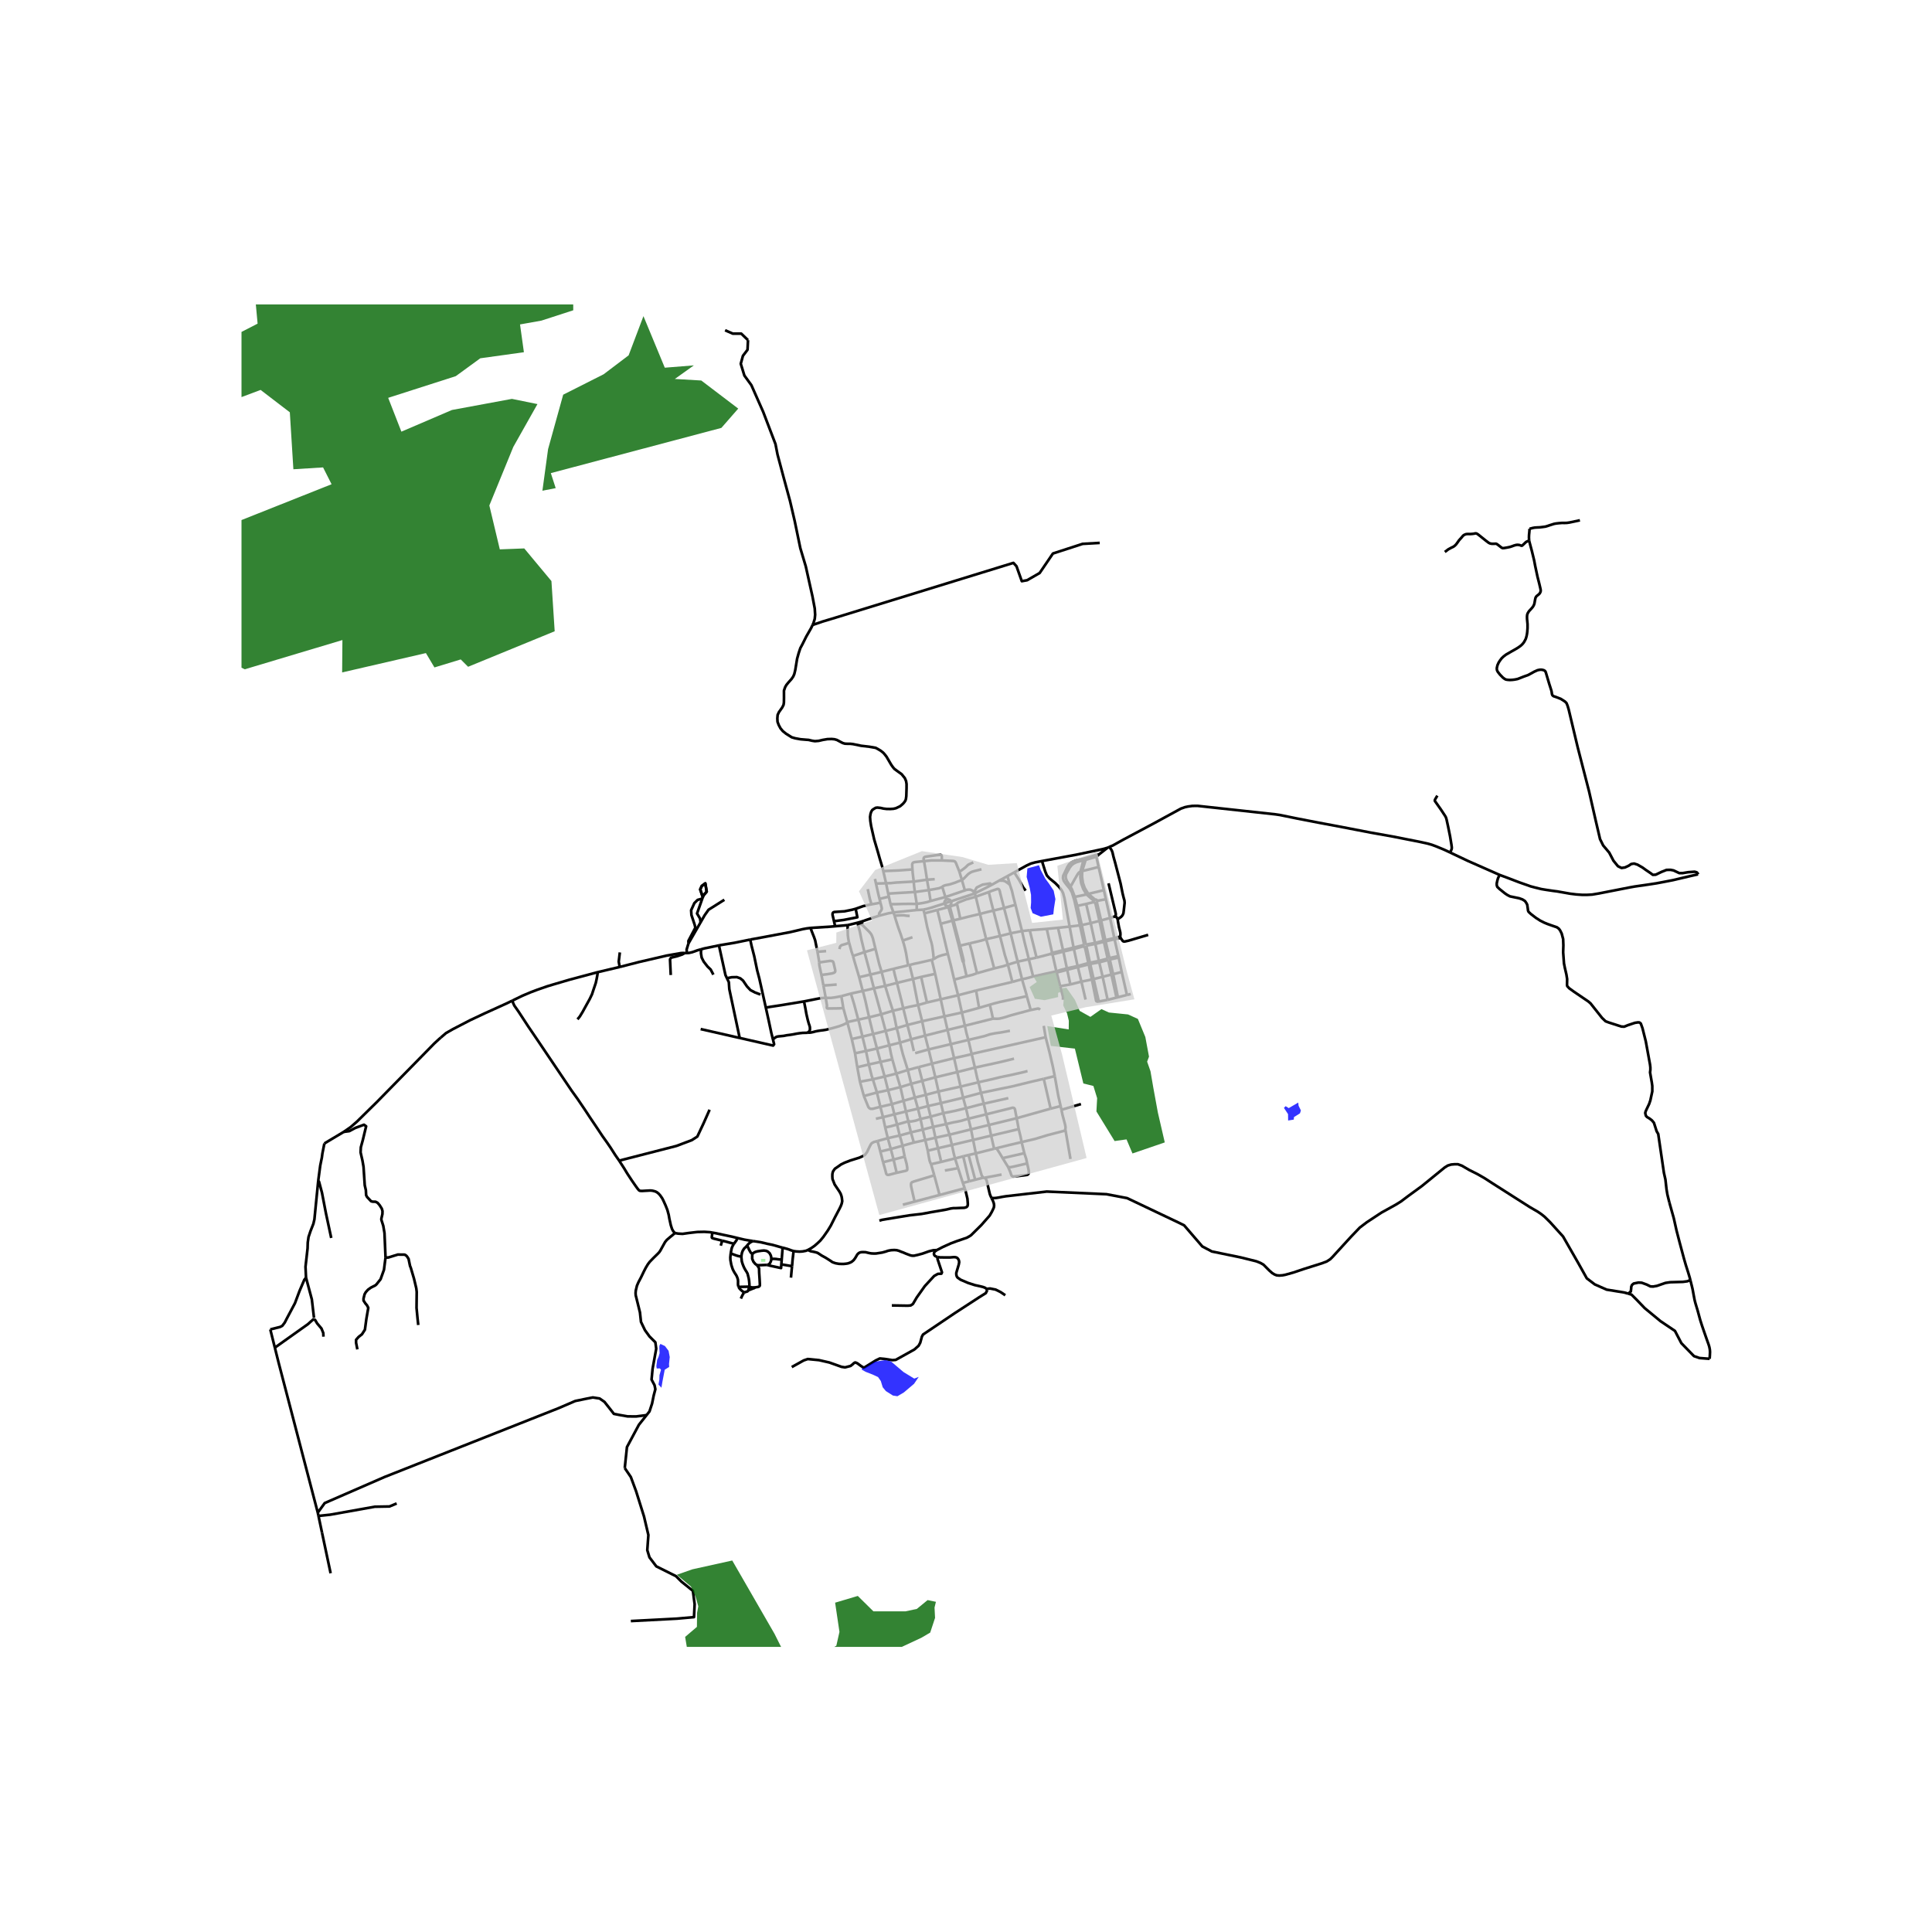 <svg xmlns="http://www.w3.org/2000/svg" width="960" height="960" viewBox="0 0 720 720"><defs><style>*{stroke-linejoin:round;stroke-linecap:butt}</style></defs><g id="figure_1"><path id="patch_1" d="M0 720h720V0H0z" style="fill:#fff"/><g id="axes_1"><path id="patch_2" d="M90 613.74h558V113.46H90z" style="fill:#fff"/><g id="LineCollection_1"><path d="m128.105 421.817-7.217 4.311M164.26 386.682l-.656.566-1.76 1.627-21.507 21.926-1.751 1.716-5.527 5.443-2.4 2.083-2.554 1.774" clip-path="url(#paa474f6da8)" style="fill:none;stroke:#000"/><path d="m143.676 468.665-.388-9.149-.452-2.673-.71-2.255v-.42l.388-1.738.032-1.096-.258-.902-.807-1.288-.775-.903-.742-.386-1.13-.033-.549-.16-1.484-1.579-.355-.677-.097-1.868-.42-1.836-.451-6.862-.388-2.255-.71-3.124.097-1.901.743-2.738 1.226-5.087-.806-.58-3.163 1.16-2.292 1.224-2.08.278M351.975 336.696l1.215-.431 1.241-.371M363.295 332.927l-1.52.54-4.2 1.377-3.144 1.05M354.431 335.894l-.422-.52-.626-.24-.662.103" clip-path="url(#paa474f6da8)" style="fill:none;stroke:#000"/><path d="m354.014 337.469.38-.441.15-.563-.113-.571M347.349 396.388l1.234 5.104M347.349 396.388l-1.3-5.3M347.349 396.388l-4.958 1.284M347.349 396.388l8.215-2.05M344.744 385.948l1.305 5.14M344.744 385.948l-1.089-5.354M344.744 385.948l8.37-2.123M344.744 385.948l-5.201 1.369M342.146 374.542l1.51 6.052M342.146 374.542l-1.9-9.701M342.146 374.542l3.314-.94M336.615 375.765l2.323-.565 3.208-.658M338.97 359.624l1.275 5.217M338.97 359.624l-.548.13M347.248 357.708l-5.034 1.16-1.436.29-1.808.466M355.564 394.339l-1.222-5.217M355.564 394.339l1.181 5.184M362.113 392.764l-.672.263-5.877 1.312M389.687 386.543l-27.574 6.221M389.687 386.543l-.713-4.235M393.08 401.042l-.748-3.68-1.178-5.073-1.467-5.746M348.583 401.492l1.169 5.275M348.583 401.492l-4.873 1.313M348.583 401.492l8.162-1.969M358.824 440.845l.695 1.987M358.824 440.845l-1.76-5.51M358.824 440.845l2.353-.604M334.037 400.098l-4.36 1.094M334.037 400.098l4.268-1.348M334.037 400.098l-1.495-5.334M334.037 400.098l1.52 5.035M369.588 329.746l2.8-1.578M363.295 332.927l2.271-1.131 1.844-.91 2.178-1.14M362.99 332.51l1.002-1.771 2.18-1.055 2.81-.449.606.511M375.437 326.517l.945 3.27M375.437 326.517l-3.05 1.65M375.437 326.517l2.552-1.413M380.875 346.98l-4.234.824M380.875 346.98l2.876-.315M383.401 357.48l-.59-2.478-.951-3.737-.985-4.284M378.422 337.194l1.106 4.446 1.347 5.34M357.357 352.53l.428-.113M357.357 352.53l1.388 5.71.307.418M357.357 352.53l-2.444-9.43M360.221 363.828l-4.622 1.265M364.11 362.685l-1.734.612-.254.063-1.9.468M359.052 358.658l.948 4.192.109.481.112.497M344.505 340.377l4.808-1.256M344.505 340.377l-.387-1.405M347.972 357.419l-.112-1.25-.044-.499-.027-.306-.388-2.843-.307-1.344-.346-1.112-1.202-4.59-1.041-5.098M363.634 334.176l-1.549.459-2.017.547-2.622 1.031-.54.25-.3.241M353.983 337.917l.776-.36 1.074-.321.386-.177.388-.355M357.858 342.398l-.565-2.698-.686-2.996M376.64 347.804l-2.461-9.417M372.662 348.817l2.711-.664 1.268-.349M379.27 358.384l-.499-1.89-2.13-8.69M376.382 329.786l-.565-.507-.565-.403-.449-.303-.35-.204-.758-.185-1.307-.016M378.422 337.194l-.758-2.85-.54-2.35-.742-2.208M378.422 337.194l-4.243 1.193M374.179 338.387l-3.97.967M368.5 332.444l1.177-.475 1.242-.419.75-.257.356-.009.282.178.113.225.202.508.105.604 1.452 5.588M354.913 343.1l-4.333 1.167M354.913 343.1l.417-.106M354.913 343.1l-1.477-5.058M357.858 342.398l-2.528.596M365.2 340.603l-4.325 1.022-3.017.773M363.295 332.927l.34 1.249M363.295 332.927l-.305-.417M363.634 334.176l1.565 6.427M368.5 332.444l-3.486 1.232-1.38.5M370.21 339.354l-2.356.555-2.655.694" clip-path="url(#paa474f6da8)" style="fill:none;stroke:#000"/><path d="m367.515 349.993-1.807-7.297-.509-2.093M367.515 349.993l5.147-1.176" clip-path="url(#paa474f6da8)" style="fill:none;stroke:#000"/><path d="m361.319 351.58 1.355-.315 2.904-.696 1.937-.576M370.5 360.889l-1.743-6.628-1.242-4.268M370.21 339.354l1.516 5.758.936 3.705M375.615 359.496l-1.137-3.608-1.816-7.071M368.5 332.444l.798 3.342.912 3.568M350.58 344.267l-1.267-5.146M350.58 344.267l2.654 11.186M355.599 365.093l-1.103-4.684-.068-.285-1.194-4.671M347.972 357.419l1.14-.694.104-.048.275-.129.395-.177 1.146-.378 2.202-.54M347.248 357.708l1.264 5.217M347.248 357.708l.724-.29M320.188 364.175l4.188-1M320.188 364.175l1.33 5.13M317.888 356.274l.517 1.885 1.783 6.016M346.982 433.868l3.78-.86M346.982 433.868l1.2 4.148M345.756 428.836l.193 1.175.242 1.329.162.87.185.644.194.512.25.502M355.908 431.713l1.157 3.622M355.908 431.713l-5.146 1.295M354.746 426.7l.665 3.073.497 1.94M358.957 430.925l-1.862.493-1.187.295M363.655 429.832l-1.005-5.01M363.655 429.832l6.825-1.726M363.655 429.832l-2.702.599M366.625 438.841l-.256-.134-.196-.2-.229-.253-.144-.363-1.408-4.831-.737-3.228M397.015 420.826l1.92 11.086M380.725 425.624l5.032-1.178 4.534-1.385 6.37-1.659.16-.125.11-.145.084-.306M395.558 413.58l.405 1.919.92 3.447.137.676.072.613-.077.591M375.728 434.956l.799.032 1.065-.201 5.196-1.208" clip-path="url(#paa474f6da8)" style="fill:none;stroke:#000"/><path d="m375.728 434.956.766 1.804.323.958.178.399.254.217.186.11.187.013.198-.014.748-.073 2.061-.245 2.03-.266.306-.096.226-.178.153-.242.065-.43-.04-.693-.226-1.127-.355-1.514M381.73 429.761l.694 2.086.364 1.732M375.728 434.956l-2.078-3.351M371.363 427.908l-.883.198M380.725 425.624l-1.492.361-3.19.752-1.944.486-1.735.427-1.001.258M373.65 431.605l-1.06-1.78-.42-.66-.807-1.257M373.65 431.605l8.08-1.844M381.73 429.761l-1.005-4.137M370.48 428.106l-1.11-4.882M369.37 423.224l-.818-3.972M369.37 423.224l-6.72 1.597M369.37 423.224l10.27-2.44M362.113 392.764l-1.24-5.213M362.113 392.764l1.21 5.1M363.323 397.865l9.283-2.032 5.293-1.292M363.323 397.865l-6.578 1.658M364.626 403.331l-.452-1.583-.851-3.883M356.745 399.523l1.235 5.418M339.587 403.907l-4.03 1.226M339.587 403.907l4.123-1.102M339.587 403.907l-1.282-5.157M339.587 403.907l1.354 5.125M326.81 407.146l-4.862 1.31M326.81 407.146l4.14-.876M326.81 407.146l-1.53-4.926M326.81 407.146l1.279 5.326M342.391 397.672l-4.086 1.078M342.391 397.672l1.319 5.133M343.71 402.805l1.313 5.207M350.762 433.008l-1.2-5.096M343.052 417.014l-.957-3.849M343.052 417.014l3.77-.876M343.052 417.014l.818 3.943M338.495 417.879l.66.044h.485l.597-.097.944-.177 1.87-.635M335.416 388.551l.432 1.873.62 2.442 1.837 5.884M332.758 376.681l-4.366 1.317M332.758 376.681l3.857-.916M329.87 367.42l1.549 5.05 1.339 4.211M334.161 383.165l-.782-3.874-.621-2.61M328.554 362.185l4.405-1.127M328.554 362.185l1.316 5.235M324.376 363.175l2.58-.587 1.598-.403M326.26 353.59l1.399 5.688.895 2.907M326.26 353.59l-4.096 1.235M321.326 344.677l2.718 2.682.605.765.323.645.34.95.217.902.73 2.968M321.519 369.305l4.171-.975M323.89 379.122l-.75-3.318-.58-2.642-.686-2.706-.355-1.151M317.106 370.28l1.925-.426 1.58-.349.908-.2M330.95 406.27l4.606-1.137M330.95 406.27l1.437 5.219M329.677 401.192l.525 2.061.749 3.017M334.316 419.078l.967 4.096M334.316 419.078l-1.01-3.805M334.316 419.078l4.18-1.2M329.89 420.169l1.968-.415 2.458-.676M346.822 416.138l-.975-3.941M346.822 416.138l4.715-1.296M347.743 419.948l-.634-2.659-.287-1.151M334.158 437.068l-1.159-4.94M337.139 431.042l.758 2.81.089.613.089.479.04.459-.008.427-.04.217-.113.085-.118.08-.126.056-.176.055-.347.082-.661.141-.747.17-1.62.352M329.092 433.136l.58 1.963.347 1.31.137.556.113.41.129.25.214.15.225.064h.352l.693-.169 2.276-.602M329.89 420.169l-.821-3.83M329.89 420.169l.967 3.998M322.721 391.663l-1.31-5.35M322.721 391.663l1.06 5.036M322.721 391.663l4.098-.905M322.721 391.663l-4.074.867M317.106 370.28l-3.582.961" clip-path="url(#paa474f6da8)" style="fill:none;stroke:#000"/><path d="m319.849 380-1.55-5.799-1.193-3.922M307.715 371.834l-.935.083-1.081.085-6.061 1.193M285.396 375.505l1.793-.305 3.744-.564 8.705-1.44M301.01 384.864l.375-.322.166-.193.185-.29.11-.29-.005-.46-.016-.49-.121-.516-.315-.91-.363-1.313-.508-2.198-.355-2.006-.525-2.68M329.87 367.42l4.404-1.127M329.87 367.42l-4.18.91M340.245 364.84l3.031-.76M340.245 364.84l-5.97 1.453M348.512 362.925l2.066 9.476M348.512 362.925l-5.236 1.155M332.96 361.058l5.462-1.305M334.274 366.293l-.806-3.036-.509-2.199M336.615 375.765l-.695-2.973-1.646-6.499M336.615 375.765l1.546 6.215M339.543 387.317l-1.382-5.337M339.543 387.317l-4.127 1.234M339.543 387.317l1.011 4.4M330.857 424.167l1.122 4.04M330.857 424.167l4.426-.993M330.857 424.167l-3.858 1.066M335.283 423.174l4.196-1.168M336.348 426.983l-.54-2.11-.525-1.7M343.87 420.957l3.873-1.01M343.87 420.957l-4.391 1.05M343.87 420.957l.931 3.901M347.743 419.948l.864 4.059M347.743 419.948l4.83-1.027M352.574 418.92l1.283 3.945M352.574 418.92l-1.037-4.078M360.912 416.917l-1.296.353-1.412.428-1.065.225-.814.17-.815.128-1.259.29-1.677.41M360.912 416.917l-.925-3.939M360.912 416.917l.955 3.968M360.912 416.917l6.619-1.644M367.53 415.273l1.022 3.979M366.617 411.318l.515 2.238.399 1.717M378.89 416.723l-.66-3.362-.154-.298-.234-.166-.274-.072-.295.004-.578.158-9.164 2.286M361.867 420.885l.783 3.936M361.867 420.885l6.685-1.633M361.867 420.885l-8.01 1.98M368.552 419.252l10.339-2.529M378.89 416.723l.75 4.06M378.89 416.723l12.65-3.561M380.725 425.624l-.382-1.983-.299-1.208-.403-1.65M362.65 424.821l-7.904 1.879M354.746 426.7l-.89-3.835M354.746 426.7l-5.184 1.212M349.562 427.912l-.955-3.905M349.562 427.912l-3.806.924M344.801 424.858l.394 1.587.561 2.391M353.857 422.865l-5.25 1.142M348.607 424.007l-3.806.851M344.801 424.858l-4.239.94M336.348 426.983l.79 4.059M336.348 426.983l4.214-1.184M336.348 426.983l-4.37 1.223M331.979 428.206l1.02 3.921M331.979 428.206l-3.903.938M327 425.233l.53 1.795.546 2.116M329.092 433.136l-.549-2.25-.467-1.742M329.092 433.136l3.907-1.009M332.999 432.127l4.14-1.085M326.427 416.929l2.642-.59M329.069 416.34l-.98-3.868M329.069 416.34l4.237-1.067M333.306 415.273l-.92-3.784M333.306 415.273l4.318-1.062M342.095 413.165l-1.154-4.133M342.095 413.165l3.752-.968M342.095 413.165l-4.47 1.046M345.847 412.197l-.824-4.185M345.847 412.197l4.797-1.1M350.644 411.096l.893 3.746M350.644 411.096l-.892-4.329M350.644 411.096l8.285-2.01M358.929 409.085l-.95-4.144M358.929 409.085l1.058 3.893M358.929 409.085l6.667-1.797M365.596 407.288l-.97-3.957M365.596 407.288l1.02 4.03M388.976 402.046l-4.417 1.028-7.363 1.802-5.923 1.213-5.677 1.2M364.626 403.331l-6.646 1.61M382.929 399.187l-.363.056-.343.105-.428.116-4.534 1.04-4.405.91-2.969.732-5.26 1.185M357.98 404.94l-8.228 1.827M349.752 406.767l-4.729 1.245M335.556 405.133l1.157 5.091M332.542 394.764l-4.387.971M331.425 389.55l.619 3.197.498 2.017M330.05 384.202l-1.658-6.204M330.05 384.202l4.111-1.037M330.05 384.202l-4.659 1.148M331.425 389.55l-.669-2.607-.705-2.741M328.392 377.998l-4.501 1.124M325.69 368.33l.833 2.88 1.869 6.788M324.376 363.175l.652 2.61.662 2.545M322.164 354.825l1.622 5.992.59 2.358M317.888 356.274l4.276-1.45M316.457 351.376l.907 3.328.524 1.57M319.648 344.166l.136.576.34 1.288.273.967.654 3.253.944 3.898.17.677M307.715 371.834l-.845-4.565M313.524 371.241l-.952.198-1.517.274-1.402.175-1.115.002-.823-.056M314.274 375.65l-.64.065-.91.066-4.267.055-.258-.12-.097-.267.057-.402.024-.387-.105-.604-.363-2.222M315.752 380.9l-.34-1.142-.436-1.562-.702-2.545" clip-path="url(#paa474f6da8)" style="fill:none;stroke:#000"/><path d="m313.524 371.241.403 2.244.347 2.166M317.433 387.222l1.214 5.308M317.433 387.222l-1.68-6.323M317.433 387.222l3.977-.91M318.647 392.53l.838 5.193M326.819 390.758l-1.428-5.408M326.819 390.758l4.606-1.208M328.155 395.735l-.345-1.351-.991-3.626M331.425 389.55l3.991-.999M334.161 383.165l.527 1.873.416 1.946.312 1.567M353.115 383.825l-1.155-5.057M353.115 383.825l1.227 5.297M353.115 383.825l6.473-1.568M328.155 395.735l1.522 5.457M328.155 395.735l-4.374.964M323.781 396.699l-4.296 1.024M325.28 402.22l-.431-1.275-1.068-4.246M321.41 386.313l3.981-.963M319.849 380l.355 1.24 1.206 5.073M323.89 379.122l.332 1.458 1.17 4.77M334.161 383.165l4-1.185M338.16 381.98l5.495-1.386M343.655 380.594l8.305-1.826M350.578 372.401l1.382 6.367M350.578 372.401l-5.118 1.2M350.578 372.401l6.48-1.502M323.89 379.122l-4.041.878M319.849 380l-4.097.9M301.01 384.864l.323-.016.742-.04.904-.178.88-.241.822-.17 1.234-.193.863-.097 1.082-.176.863-.218 1.025-.25 1.524-.419 1.461-.426 1.347-.492 1.21-.563.462-.486M345.46 373.601l-1.108-4.755-1.076-4.766M346.049 391.088l8.293-1.966M346.049 391.088l-4.992 1.403M354.342 389.122l6.53-1.571M375.615 359.496l-1.621.555-3.494.838M364.11 362.685l3.477-.983 2.913-.813M346.804 335.778l-.654-4.066M341.64 336.865l2.01-.306 1.048-.2.856-.186 1.25-.395M352.314 334.304l-3.767.999-1.743.475M357.527 324.802l-1.275-3.174-.161-.298-.234-.282-.34-.153-.524-.056-4.03-.177M344.343 320.912l2.848-.258 2.3.008h1.472" clip-path="url(#paa474f6da8)" style="fill:none;stroke:#000"/><path d="m344.343 320.912-.145-.862.077-.355.157-.213.32-.173.568-.097 3.786-.523 1.36-.1.203.035.173.15.113.229.044.346-.036 1.313M340.043 324.02l-.08-1.2-.017-.733.09-.274.193-.297.258-.13.29-.096 3.566-.378M345.457 327.838l-.113-.798-.395-2.601-.485-2.851-.12-.676M357.527 324.802l.951 3.172M362.723 321.387l-1.485.668-.371.186-.42.362-.597.604-.911.708-.573.42-.84.467M359.584 331.832l-7.27 2.472M359.584 331.832l-1.106-3.858M362.99 332.51l-.284-.388-.395-.265-.42-.218-.468-.121-.67.024-.62.105-.549.185M340.52 328.536l4.937-.698M340.947 332.428l-.282-2.126-.144-1.766M340.043 324.02l.073 1.152.405 3.364M330.208 329.166l1.864-.064 1.033-.108.641-.07.641-.056.493-.016 5.64-.316M345.457 327.838l2.888-.195M345.457 327.838l.693 3.874M340.947 332.428l1.097-.145 4.106-.571M351.145 330.511l-.508.242-.727.274-1.621.306-2.139.379M352.314 334.304l-.741-2.447-.428-1.346M358.478 327.974l-1.25.443-1.307.532-1.985.644-1.525.29-.54.162-.387.184-.34.282M365.764 323.956l-2.84.717-.83.265-.598.33-.702.492-1.727 1.78-.589.434M352.314 334.304l.407.933M123.213 586.308l-3.19-15.056M118.427 563.719l.26 1.226M102.43 502.234l1.416 5.662 8.459 32.413 6.122 23.41" clip-path="url(#paa474f6da8)" style="fill:none;stroke:#000"/><path d="m240.957 527.373-3.919.501-3.163-.032-3.13-.548-1.968-.386-1.452-1.868-2.066-2.61-1.808-1.256-2.517-.386-2.484.483-4.067.837-6.293 2.706-64.742 25.603-22.333 9.728-2.588 3.574" clip-path="url(#paa474f6da8)" style="fill:none;stroke:#000"/><path d="m232.828 547.106.82-7.825 4.454-8.311 2.855-3.597M251.489 459.51l-.815.75-.944.764-1.218 1.047-.646.781-1.275 2.287-.516.943-.404.588-.532.564-1.59 1.553-1.411 1.45-.678.894-.799 1.33-.678 1.312-1.121 2.327-.904 1.7-.58 1.328-.436 1.804-.081.966.057.838.668 2.685.904 3.672.386 3.544 1.485 3.092 1.678 2.32 2.195 2.19.323 2.383-1.356 7.474-.387 4.043 1.112 2.083.305 1.5-.627 2.392-.596 2.948-.969 2.947-1.082 1.364M295.752 466.226l.95.145 1.226.073 1.106-.064 1.315-.242.71-.298M327 425.233l-1.294.348-.359.182-.217.108-.331.247-.27.362-.243.45-.5 1.003-.678 1.434-.758 1.015-.952.53-1.146.516-1.646.516-1.71.531-2.13.822-1.34.66-1.016.725-1.266.862-.63.885-.202.532-.112.636-.016.854.067.952.797 2.017 1.814 2.7.436.773.346 1.031.106.629.12 1.087-.185.886-.29.797-.493 1.039-1.718 3.261-1.582 3.141-1.129 1.852-1.646 2.352-1.137 1.377-1 .95-1.146 1-1.332.917-1.154.628M349.171 465.872l-.802.033-.532.024-.702.16-.985.258-1.145.411-1.21.427-.936.25-.936.253-.702.145-.488.121-.447.02-.384-.012-.545-.112-.435-.15-.646-.245-.62-.233-.97-.42-1.1-.406-.57-.25-.83-.234-.887-.064-1.082.049-.75.12-.597.129-.735.266-1.355.37-1.33.21-.937.145-.573.016-.532-.008-.597-.025-.646-.096-.726-.161-.863-.21-.92-.032-.573.016-.54.097-.517.25-.516.49-.363.629-.46.781-.58.766-.654.547-.403.233-.437.186-.604.21-.67.112-.92.096h-.758l-1.025-.04-1.242-.217-1.13-.387-1.145-.773-1.485-.934-1.388-.757-.944-.628-.62-.395-.679-.21-.774-.184-1.09-.202-1.08-.467M622.14 448.201l-.757-3.066-.323-1.94-.403-3.608-.565-2.509-2.117-14.478-.593-1.017-1.01-3.157-.741-.89-.92-.713-.896-.523-.435-.483-.25-1.025.132-.557.425-.943.907-1.9.452-1.333.718-3.342-.004-2.017-.198-1.418-.633-3.63.12-.985-.007-.918-.13-1.07-1.58-8.626-1.21-4.824-.638-1.788-.484-.394-.557-.04-1.146.168-2.565.854-1.46.588-1.041-.056-4.76-1.538-1.106-.42-1.315-1.248-4.276-5.395-.807-.709-5.401-3.673-1.796-1.296-.704-.774-.086-.466.049-2.15-.275-1.724-.58-2.496-.323-1.628-.307-4.13.08-2.618-.088-2.343-.54-2.046-.59-1.176-.46-.628-.734-.54-1.646-.563-1.88-.661-1.242-.516-1.42-.716-1.67-1.07-1.831-1.41-.84-.786-.223-.45-.112-.923-.197-1.292-.242-.512-.585-.874-.944-.6-1.198-.43-1.436-.299-2.017-.414-.988-.516-.852-.571-2-1.595-.888-.846-.202-.628-.008-.716.242-1.112.243-.797.564-1.225" clip-path="url(#paa474f6da8)" style="fill:none;stroke:#000"/><path d="m540.356 317.675 6.729 3.18 9.165 4.043 2.59 1.143M632.808 325.84l-2.549.563-6.802 1.602-3.459.67-2.7.509-2.929.45-5.073.73-1.847.327-11.602 2.273-2.508.417-1.973.108-1.842-.014-2.093-.145-2.212-.268-4.934-.867-1.404-.178-2.687-.395-1.75-.29-2.13-.514-1.945-.516-1.274-.459-2.937-1.031-3.93-1.506-3.388-1.265M606.801 482.106l1.204.35 1.936 1.934 2.969 3.093 5.938 4.896 5.358 3.608 2.388 4.574 4.712 4.832 2.065.708 3.76.29M629.94 477.041l.544 2.167.299 1.257.33 1.804.412 2.19.314 1.216.347 1.16.452 1.49.993 3.64.686 2.15.774 2.247.807 2.32.839 2.359.201.644.138.564.137.757.056.845-.048 1.104-.09 1.436M340.043 324.02l-5.365.379-5.51.225M330.208 329.166l-.677-2.98-.364-1.562M302.831 232.899l-.587 1.236-1.79 3.124-1.42 2.851-.775 1.434-.63 1.9-.564 2.03-.686 4.196-.363 1.522-.403.927-.646.942-1.202 1.344-.702.862-.468.83-.435 1.272.008 2.602-.025 1.804-.137.894-.492.974-.581.83-.653.926-.476 1.015-.113 1.32.073 1.273.443 1.184.653 1.224.88 1.055 1.202.966 2.106 1.32 1.258.371 2.018.37 1.92.162 1.097.08 1.29.306 1.065.162 1.405-.113 1.516-.354 1.727-.29 1.565-.049 1.065.097.904.257 1.21.645.952.499.823.242 1.065.048h.952l1 .113 3.034.628 3.05.354 2.388.42.984.547.823.483.968.757.565.628.677.87 1.76 3.012.645.918.549.645.742.547.887.644 1.065.773 1.178 1.45.468 1.111.178 1.096v1.562l-.095 2.937-.133 1.039-.192.614-.403.613-.485.564-1.048.918-1.566.756-.968.226-1.194.08-1.323-.016-1.194-.145-1.049-.24-1.194-.13-.645.08-.694.403-.597.42-.387.643-.259.79-.177 1.143.097 1.466.306 1.965 1.13 4.945.702 2.38.138.468.523 1.774.694 2.457.313 1.04.312 1.035.352 1.17.362 1.482M330.208 329.166l-3.751.119M330.208 329.166l.79 3.866M330.999 333.032l.25 1.129M340.947 332.428l-7.028.41-2.92.194M331.866 336.95l-.617-2.79M341.64 336.865l-2.307-.016-2.436.009-3.01.096-2.02-.004M332.965 340.038l-.981-2.674-.118-.414M340.947 332.428l.694 4.437M341.64 336.865l-.007 2.271M332.965 340.038l2.008-.205 6.66-.697M344.118 338.972l-.864.092-1.621.072M349.313 339.12l4.123-1.078M359.588 382.257l.517 2.498.767 2.796M376.38 384.138l-3.38.63-2.145.305-1.888.37-2.13.693-5.965 1.415M357.059 370.9l1.41 6.447M357.059 370.9l6.697-1.756M355.599 365.093l.346 1.417 1.114 4.39M345.023 408.012l-4.082 1.02M340.94 409.032l-4.227 1.192M332.387 411.489l-4.298.983M332.387 411.489l4.326-1.265M321.948 408.455l1.669 4.104.31.37.259.186.266.117.754-.004 2.883-.756M359.987 412.978l-4.106 1.008-4.344.856M366.617 411.318l-1.774.409-3.323.889-1.533.362M366.617 411.318l9.154-2.076M319.574 343.872l.074.294M315.912 344.758l.976-.217 2.686-.67M321.47 343.308l-.92.29-.976.274M321.326 344.677l-.053-.35.02-.366.036-.295.142-.358M327.667 341.238l-1.993.645-4.203 1.425M405.596 358.904l.12.486M405.596 358.904l-4.004 1.122M405.596 358.904l.584-.137M405.596 358.904l-1.27-5.908M385.017 363.9l-1.616-6.42M385.017 363.9l8.657-1.902M380.883 364.932l1.341-.271 2.793-.76M380.883 364.932l-1.613-6.548M380.883 364.932l-3.606.996M382.667 371.247l-.056-.235-.118-.49-.025-.106-.174-.601-1.411-4.883M375.615 359.496l1.662 6.432M375.615 359.496l3.655-1.112M393.08 401.042l-4.104 1.004M395.269 412.213l-.904-3.986-1.285-7.185M319.485 397.723l.999 5.42M321.948 408.455l-1.464-5.312M329.677 401.192l-4.396 1.028M325.28 402.22l-4.796.923M379.27 358.384l4.131-.904M383.401 357.48l2.898-.601M387.618 376.27l-.302-.253-.273-.129-.31-.02-2.62.534M370.033 379.63l.717.007.621.025.654-.017.476-.048 1.468-.355 1.073-.321 1.767-.564 2.271-.608.513-.138 4.52-1.21" clip-path="url(#paa474f6da8)" style="fill:none;stroke:#000"/><path d="m382.667 371.247 1.105 3.918.342 1.237M359.588 382.257l-1.12-4.91M370.033 379.63l-2.301.576-8.144 2.051M395.114 367.534l.966 3.658.082.524-.018.873M351.96 378.768l6.509-1.42M358.469 377.347l6.412-1.75M368.87 374.427l1.566-.46 2.234-.57 4.824-1.038.488-.105 4.685-1.007M363.756 369.144l3.64-.866.503-.12 9.378-2.23M363.756 369.144l1.125 6.453M368.87 374.427l-1.896.555-2.093.615" clip-path="url(#paa474f6da8)" style="fill:none;stroke:#000"/><path d="m370.033 379.63-.469-2.288-.694-2.915M353.043 337.705l.393.337M353.043 337.705l.518-.058.453-.178M351.975 336.696l.377.67.691.339M304.649 354.712l-.856-4.252-.435-1.256-.468-1.177-.855-2.206M279.588 350.151l4.616-.843 10.28-1.933 4.687-1.11 1.5-.275 1.364-.17M311.234 345.185l-1.946.169-5.85.37-1.403.097M316.457 351.376l-.134-.49-.217-1.207-.146-1.193-.08-3.035.032-.693M311.234 345.185l3.17-.274 1.508-.153M328.12 336.4l.394 1.585.113.596-.049.306-.217.443-.565.805-.137.226-.048.306.056.571M332.965 340.038l-1.918.33-3.38.87M351.975 336.696l-1.698.548-1.36.427-1.806.588-1.21.334-.78.193-1.003.186M352.721 335.237l-.47.351-.266.522-.01.586M354.014 337.469l-.03.448M355.33 342.994l-1.347-5.077M355.33 342.994l2.455 9.423M357.785 352.417l3.534-.838M359.052 358.658l.104-.507-.137-.733-1.234-5.001M361.319 351.58l.782 2.786 1.25 5.27.759 3.049M332.965 340.038l.412 1.213M336.425 350.52l.423 1.309.444 1.691.103.472.276 1.268.75 4.493M306.87 367.269l-.535-2.893-.222-1.048M305.278 358.674l.04.725.081.564.395 1.86.32 1.505" clip-path="url(#paa474f6da8)" style="fill:none;stroke:#000"/><path d="m305.278 358.674 4.05-.58.452.032.5.113.226.21.162.5.597 2.608-.017.58-.306.338-.84.29-1.855.306-2.134.257M285.396 375.505l-.546-2.463-1.872-8.376-.807-3.06-1.097-5.283-1.017-3.963-.167-.788-.08-.372-.081-.384-.141-.665M267.93 352.326l.461-.095 5.442-.901 5.755-1.179M287.976 387.002l-.073-.165-.064-.35-.153-.604-.254-1.035-.969-4.526-1.067-4.817M304.649 354.712l3.219-.266M305.278 358.674l-.04-.572-.113-.668-.476-2.722M321.326 344.677l-.517-.237-.42-.133-.741-.141M333.377 341.251l1.382-.101 1.08-.048h1.001l1.017.16 1.162.081M336.425 350.52l-.795-2.46-.306-.832-.17-.463-.347-.944-.42-1.305-.548-1.723-.462-1.542M324.778 337.02l-.604-1.99-.791-3.673M324.778 337.02l3.343-.62M318.889 338.677l.862-.305.275-.097 1.686-.596 2.252-.507.814-.151M311.234 345.185l-.432-1.892M310.802 343.293l-.53-2.32v-.46l.113-.321.194-.21.37-.113 3.793-.257 2.864-.588 1.283-.347" clip-path="url(#paa474f6da8)" style="fill:none;stroke:#000"/><path d="m310.802 343.293 3.654-.462 5.057-.987-.624-3.167M328.12 336.4l-.352-1.422M331.249 334.16l-3.481.818M326.457 329.285l.87 3.924.44 1.77M326.07 327.54l.387 1.745M340.052 349.276l-3.627 1.244M316.457 351.376l-1.74.541-.895.25-.371.185-.282.258-.154.314-.161.781M306.87 367.269l2.152-.139 2.791-.225M363.434 439.661l3.191-.82M363.434 439.661l-2.257.58M363.434 439.661l-2.481-9.23M360.953 430.431l-1.996.494M358.957 430.925l2.22 9.316M350.147 445.325l-1.966-7.309M350.147 445.325l-9.306 2.475M350.147 445.325l9.372-2.493M327.724 454.912l.951-.298 1.59-.274 3.945-.652 4.76-.774 4.486-.515 3.404-.628 3.115-.531 2.776-.492 1.508-.362 1.106-.153.823.008 1.81-.084 1.296-.037.463-.108.428-.157.222-.198.145-.201.073-.202.032-.217.024-.375-.04-.6-.113-1.357-.404-1.723-.274-1.12-.33-1.03M336.459 448.966l4.382-1.166M340.841 447.8l-1.282-5.637-.056-.563.024-.435.08-.29.186-.25.742-.306 7.646-2.303M388.976 402.046l2.564 11.116M391.54 413.162l3.729-.949M395.269 412.213l.289 1.367M336.713 410.224l.911 3.987M337.624 414.21l.871 3.669M338.495 417.879l.984 4.127M339.479 422.006l1.083 3.793M383.751 346.665l6.348-.49M383.751 346.665l2.548 10.214M386.299 356.879l5.01-1.307M390.1 346.174l4.188-.407M390.1 346.174l2.009 8.947M392.109 355.12l.128.528M392.109 355.12l-.8.452M392.109 355.12l4.05-1.006M393.674 361.998l-1.437-6.35M393.674 361.998l.112.43M397.595 360.87l-2.08.542-1.84.586M394.288 345.767l4.328-.452M394.288 345.767l1.87 8.347M396.158 354.114l.122.512M396.158 354.114l3.941-.971M397.595 360.87l.116.54M397.595 360.87l-1.315-6.244M397.595 360.87l3.997-.844M398.616 345.315l3.846-.471M398.616 345.315l1.483 7.828M388.314 320.888l1.21 3.881.613 1.482.985 1.095 2.097 1.708 1.501 1.514.92 1.192.533 1.046.532 1.981 1.911 10.528M400.1 353.143l.114.52M400.1 353.143l3.68-.924M401.592 360.026l.092.377M401.592 360.026l-1.378-6.362M377.99 325.104l4.588-2.542 1.598-.74 1.573-.435 2.565-.5M412.744 315.935l-1.847.515-9.852 2.086-12.731 2.352M412.744 315.935l-3.13 2.448M412.744 315.935l.613-.282M409.614 318.383l-1.192.243M409.614 318.383l-1.042.887M406.924 365.024l.64-.15M406.924 365.024l-3.914.806M406.924 365.024l1.576 7.957.117.15.311.116.565-.02M406.924 365.024l-1.208-5.634M392.237 355.648l4.043-1.022M392.237 355.648l-.927-.076M396.28 354.626l3.934-.962M400.214 353.664l3.613-1.028M408.572 319.27l.852 3.832M408.572 319.27l-.15-.644M408.572 319.27l-3.984 1.15M400.546 334.256l4.364-.92M400.546 334.256l-1.061-2.797-.537-1.012M400.546 334.256l.935 3.326M404.902 352.774l.109-.182.044-.207M404.902 352.774l1.278 5.993M404.327 352.996l.213-.008.199-.077.163-.137M406.285 359.247l3.37-.622M406.285 359.247l-.105-.48M406.285 359.247l1.278 5.626M406.285 359.247l-.57.143M407.563 364.873l3.362-.853M407.563 364.873l1.93 8.354M409.493 373.227l3.288-.618M421.395 370.443l-1.424.358M403.76 320.57l-1.076 4.175M403.76 320.57l.828-.15M398.948 330.447l-1.372-2.15-.371-.999-.056-.773.169-.822 1.38-2.456.71-.87.686-.54 1.065-.523 2.601-.743M403.76 320.57l.095-.583M402.684 324.745l.604-.112M402.684 324.745l-.065 2.304.314 2.11.735 2.077 1.242 2.1M398.948 330.447l1.541-2.73 1.025-1.78.492-.676.678-.516M404.91 333.335l2.765 2.387M404.91 333.335l.662-.206M408.187 336.498l1.548 6.68M408.187 336.498l.217-.001.204-.075.167-.139M407.718 336.146l.115.167.162.121.192.064M411.302 350.541l.096.434M411.302 350.541l-3.215.866M411.302 350.541l-1.567-7.364M411.302 350.541l.62-.166M412.76 357.102l-.087.172M413.445 356.902l-.187-.038-.19.022-.172.084-.136.132M412.76 357.102l-1.362-6.127M413.04 358.004l1.151 5.187M413.04 358.004l.16.032.162-.014.152-.057.13-.096" clip-path="url(#paa474f6da8)" style="fill:none;stroke:#000"/><path d="m412.778 357.82.119.11.144.074M414.191 363.191l-3.266.83M414.191 363.191l1.888 8.589M416.079 371.78l.526-.133M416.079 371.78l-3.298.83M416.605 371.647l-1.766-8.6M416.605 371.647l3.366-.846M414.84 363.046l-1.196-5.177M418.027 362.215l-1.454.39-1.734.441M413.644 357.869l.115-.157.057-.186M412.017 350.807l-.095-.432M412.017 350.807l3.344-.776M412.017 350.807l1.428 6.095M412.017 350.807l-.619.168M410.352 343.02l-1.577-6.737M410.352 343.02l3.331-.938M410.352 343.02l-.617.157M410.352 343.02l1.57 7.355M408.775 336.283l.104-.173.045-.197-.02-.201M408.106 335.268l-2.534-2.14M408.106 335.268l-.194.098-.15.157-.087.199M408.904 335.712l-.083-.185-.137-.15-.177-.099-.2-.037-.2.027M405.572 333.129l5.808-1.392M405.572 333.129l-1.34-2.223-.645-1.828-.34-2.255.041-2.19M403.288 324.633l1.3-4.213M409.424 323.102l-3.332.842-2.804.689M404.588 320.42l.195-.69M409.424 323.102l1.956 8.635M411.38 331.737l.757 3.383M412.137 335.12l1.546 6.962M412.137 335.12l-3.233.592M413.683 342.082l1.588 7.502M413.683 342.082l1.917-.578M415.361 350.03l1.415 6.277M415.361 350.03l-.09-.446M415.361 350.03l1.561-.346.72-.098M416.904 356.849l1.123 5.366M416.904 356.849l-.128-.542M416.904 356.849l-3.088.677M418.027 362.215l1.944 8.586M412.673 357.274l-3.147.829M412.673 357.274l-.027.19.036.19.096.167M413.816 357.526l-.006-.194-.07-.18-.125-.149M412.778 357.82l-3.123.805M413.615 357.003l-.17-.1M413.615 357.003l3.161-.696M406.18 358.767l3.346-.664M409.526 358.103l-1.336-6.33M409.526 358.103l.129.522M409.655 358.625l1.27 5.395M412.781 372.61l-1.856-8.59M408.19 351.773l-.103-.366M408.19 351.773l3.208-.798M408.19 351.773l-3.135.612M408.087 351.407l-1.617-7.377M408.087 351.407l-3.15.578M406.47 344.03l-1.694-7.147M406.47 344.03l3.265-.853M406.47 344.03l-3.322.717M404.776 336.883l-3.295.7M404.776 336.883l2.942-.737M407.675 335.722l-.015.216.058.208M403.148 344.747l-1.369-6.07-.298-1.095M403.78 352.219l-.012.212.06.205M403.999 351.86l-.14.16-.08.199M405.055 352.385l-.026-.21-.092-.19M404.937 351.985l-.149-.15-.19-.094M403.827 352.636l.123.173.173.125.204.062M404.599 351.741l-1.45-6.994" clip-path="url(#paa474f6da8)" style="fill:none;stroke:#000"/><path d="m404.599 351.741-.21-.028-.207.041-.183.106M403.999 351.86l-1.537-7.016M402.462 344.844l.686-.097M403.855 319.987l-2.97.74-1.453.58-.984.772-.662 1.015-1.565 3.286-.08.87.273.982.775 1.112 1.517 1.868.742 1.32.904 2.9 2.11 9.412M411.922 350.375l3.35-.79M417.48 349.066l-.684.13-1.525.388M403.01 365.83l1.555 6.695M403.01 365.83l-1.326-5.427M403.01 365.83l-4.117 1.034M398.893 366.864l-1.182-5.455M398.893 366.864l-3.78.67M395.114 367.534l-1.328-5.106M417.48 349.066l.162.52M416.52 342.567l.116.889.376 2.063.242.95.246 1.01.048.702-.068.885M427.888 348.398l-7.296 2.157-1.417.316h-.412l-.323-.17-.798-1.115M416.52 342.567l-.339-.6-.218-.265-.363-.198" clip-path="url(#paa474f6da8)" style="fill:none;stroke:#000"/><path d="m413.12 329.19 2.694 11.3.012.398-.08.278-.146.338M413.357 315.653l.573.66.387.62.267.717.379 1.635.621 2.214 2.025 7.764.767 3.769.338 1.37.331 1.215.073.854-.146 1.345-.169 1.514-.137 1.03-.33.733-.525.597-1.291.877M222.758 362.298l8.187-1.94M190.922 372.914l3.8-1.845 3.123-1.313 2.387-.902 3.752-1.305 2.081-.628 6.253-1.836 10.44-2.787M215.207 379.887l.87-1.071 1.026-1.676 1.275-2.319 1.412-2.552.838-1.756.509-1.554.895-2.65.323-1.482.258-1.393.145-1.136M256.007 355.175l-.823.012M261.26 353.782l-.655.18-.714.202-.447.162-1.48.53-1.243.279-.714.04" clip-path="url(#paa474f6da8)" style="fill:none;stroke:#000"/><path d="m256.575 351.583-.696 2.289.128 1.303M230.945 360.359l.244-.058 7.027-1.804 10.199-2.368 5.348-.942.823-.04.598.04" clip-path="url(#paa474f6da8)" style="fill:none;stroke:#000"/><path d="m249.968 363.362-.27-5.833.382-.629 2.225-.538 1.933-.65.946-.525M164.26 386.682l1.941-1.673 2.566-1.466 6.438-3.342 5.406-2.545 8.14-3.688 2.171-1.054M230.746 432.536l-1.452-2.082-1.727-2.706-1.388-2.03-1.71-2.4-2.11-3.176-2.505-3.721-1.86-2.827-2.747-4.055-2.235-3.108-5.51-8.171-.278-.412-6.758-10.02-3.59-5.283-3.647-5.574-1.557-2.218-.428-.938-.322-.901M405.716 359.39l-4.032 1.013M404.783 319.73l-.928.257M408.422 318.626l-1.761.57-1.878.534M393.786 362.428l3.925-1.019M397.711 361.41l3.973-1.007M540.356 317.675l-2.081-.984-3.026-1.256-1.646-.612-1.678-.475-2.743-.596-2.307-.459-2.098-.41-5.793-1.144-8.23-1.466-12.037-2.32-7.229-1.353-8.165-1.578-6.39-1.305-1.605-.233-29.037-3.165-1.928.024-1.59.217-1.178.25-1.516.54-10.36 5.653-11.02 5.863-4.002 2.231-1.34.556M230.746 432.536l1.839 2.847.86 1.43.46.744 1.512 2.295 1.363 1.981.864 1.192.5.588.347.17.387.032.46.015 2.719-.153.621.008.484.065.38.08.338.097.428.129.533.282.589.475.62.684.719 1.04.427.821.831 1.836.686 1.732.484 1.779.266 1.514.525 2.368.46 1.425.428.782.613.716" clip-path="url(#paa474f6da8)" style="fill:none;stroke:#000"/><path d="m265.484 459.359-.885-.155-2.057-.136-2.63.055-3.147.363-2.396.338-1.678-.097-1.202-.217M264.448 413.56l-2.248 5.066-2.317 4.931-2.044 1.327-5.758 2.176-21.335 5.476M278.759 126.76l-.18 3.59-1.708 2.243-.81 2.962 1.35 4.397 2.606 3.59 4.406 9.961 4.574 11.982.758 3.882 2.243 8.424 2.42 8.908 1.743 7.473 2.098 10.116 2.033 6.797 1.469 6.62 1.016 4.526.855 4.527.146 2.335-.146 1.546-.5 1.627-.3.633" clip-path="url(#paa474f6da8)" style="fill:none;stroke:#000"/><path d="m409.837 202.323-6.384.36-11.058 3.59-4.944 7.268-4.675 2.692-1.978.36-1.978-5.565-1.15-1.257-66.212 20.385-4.921 1.482-3.706 1.26M265.484 459.359l1.1.192 2.71.58 1.187.25 2.315.49 2.074.508M280.583 462.5l-1.494-.227-1.678-.29-2.541-.604M273.529 463.529l.357-.5.556-.78.428-.87" clip-path="url(#paa474f6da8)" style="fill:none;stroke:#000"/><path d="m269.138 462.362-3.099-.758-.62-.213-.15-.173-.008-.218.223-1.641M366.84 438.926l-.215-.085M366.84 438.926l6.419-1.202M369.507 446.468l-.33-.705-.259-.636-.128-.491-1.116-4.762-.26-.481-.23-.258-.345-.209M569.857 201.453l-.06-1.16.032-.934.096-.966.065-.757v-.564M588.788 193.899l-3.832.813-.976.145-.79.032h-.493l-.637-.007-1.162.096-.863.097-.5.08-.485.105-.653.21-.847.265-.848.29-.758.225-.944.13-1.13.136-1.073.048-.854.057-.719.129-1.234.322" clip-path="url(#paa474f6da8)" style="fill:none;stroke:#000"/><path d="m632.808 325.84-.097-.33-.371-.418-.823-.226-2.405.177-2.033.339h-1.258l-.936-.435-1.194-.564-1.081-.21-1.533.016-1.872.741-2.195 1.047-1.049.048-.838-.628-1.808-1.223-1.194-.87-1.887-1.08-1.259-.402-1.082.177-.919.628-1.388.644-1.29.193-1.324-.643-1.662-2.03-1.597-3.044-2.26-2.674-1.161-2.352-1.581-6.765-2.518-11.049-4.228-16.397-3.356-14.078-.403-1.369-.42-1.047-.58-.58-1.533-.982-1.896-.733-.771-.25-.278-.185-.222-.245-.141-.383-.101-.753-.145-.64-.779-2.433-1.194-4.027-.178-.499-.234-.298-.355-.217-.492-.145-.532-.073-.525.024-.83.17-1.203.539-1.355.741-.904.5-1.775.636-1.46.58-.799.298-1.09.21-.866.1-.908.044-.84-.064-.612-.105-.484-.258-.613-.46-1.074-1.094-.823-1.047-.234-.443-.082-.244-.045-.296-.018-.386.097-.484.161-.66.444-.974.509-.782.62-.813.67-.636.896-.693 2.09-1.208 1.5-.845 1.041-.637.904-.652.653-.62.525-.66.387-.693.322-.644.267-.918.17-.854.104-.83.097-1.32v-1.499l-.186-1.924-.016-.854.049-.596.097-.379.21-.466.378-.589.59-.636.395-.435.419-.507.259-.403.225-.459.154-.491.128-.75.073-.402.161-.797.097-.25.158-.286.238-.262.411-.33.396-.314.274-.298.234-.394.137-.411.024-.419-.113-.628-.427-1.82-.662-2.593-.855-4.011-.387-2.046-.807-3.334-.928-3.487-.044-.165-.061-.238-.036-.17" clip-path="url(#paa474f6da8)" style="fill:none;stroke:#000"/><path d="m538.444 205.706 1.283-.975 1.162-.628.742-.347.476-.346.452-.435.395-.499.799-1.136.871-.966.653-.773.283-.201.339-.17.447-.17.52-.051.998.012.798-.052.674-.085.407-.1.323-.012.299.096.504.322 2.824 2.263 1.09.83.547.258.614.112.492.008.492-.016.516-.024.274.065.25.16.363.266 1.183.922.272.16.151.057.19.025.456-.044.927-.153.678-.13.646-.152.686-.226.625-.238.754-.217.444-.068.421.004.337.034.418.113.347.143.171.04.131-.008.137-.075.172-.157.391-.36.367-.35.387-.375.367-.234.36-.148.508-.222M606.801 482.106l-1.442-.422-6.616-1.073-4.422-1.955-2.969-2.255-3.162-5.67-5.68-9.92-4.84-5.348-2.032-2-1.226-.983-1.292-.886-3-1.74-13.927-8.874-2.936-1.901-2.55-1.466-3.195-1.61-2.71-1.579-1.5-.547h-1.147l-1.339.112-1.291.387-1.145.725-8.472 6.893-5.034 3.672-2.76 2.078-1.92 1.192-5.391 2.986-5.42 3.57-2.63 1.997-3.31 3.453-6.904 7.548-.807.789-1.259.821-1.823.693-6.535 2.061-4.13 1.386-2.986.837-1.033.193-1.234.09-.977-.09-.774-.305-.855-.516-1.113-.982-2.147-2.159-1.113-.644-1.598-.628-5.792-1.434-10.732-2.208-3.57-1.886-6.775-7.865-2.096-1.03-19.138-9.102-7.713-1.462-22.235-.986-15.23 1.748-1.43.234-1.17.225-.83.138-.718.072-1.22-.012" clip-path="url(#paa474f6da8)" style="fill:none;stroke:#000"/><path d="m349.171 465.872.376-.217 1.695-.878 3.179-1.441 2.266-.838 1.485-.5 2.146-.74.88-.483.7-.458 3.834-3.794 3.09-3.52.799-1.377.475-.99.283-.645.097-.733-.089-.748-.339-.975-.396-.757-.145-.31M540.356 317.675l.396-.677.177-.419.097-.378.014-.25-.006-.226-.121-.934-.508-3.1-.727-3.608-.565-2.594-.12-.451-.138-.402-.122-.258-.184-.315-1.493-2.27-1.932-2.747-.24-.33-.079-.11-.048-.095-.032-.127-.012-.084.014-.141.083-.196.084-.163.18-.306.272-.46.307-.524M301.01 384.864l-.637.032-1.259.032-1.178.13-1.04.16-1.517.298-.912.137-1.267.161-1.153.226-1.913.189-.472.085-.294.08-.307.181-.214.129-.205.161-.259.222-.189.048-.093-.024-.125-.109" clip-path="url(#paa474f6da8)" style="fill:none;stroke:#000"/><path d="m275.655 386.816 12.476 2.84.36-.494-.515-2.16M291.66 464.98l1.726.45 1.597.58.769.216" clip-path="url(#paa474f6da8)" style="fill:none;stroke:#000"/><path d="m295.172 471.868.061-.672.137-1.66.382-3.31M281.542 479.752l-.472.282-.472.16-.524.215-.686.265-.593.264M277.394 481.715l.134-.094.246-.125.339-.089.27-.073.218-.1.109-.117.085-.18M279.245 479.506l-.018.174-.142.427-.153.54-.137.29M282.206 471.54l.671 1.101.045 1.623.16 2.489.078 1.453.012.46-.004.385-.085.218-.315.253-.52.125-.706.105M279.245 479.506l.494.194.528.08.63.008.645-.036M279.245 479.506l-4.02.081" clip-path="url(#paa474f6da8)" style="fill:none;stroke:#000"/><path d="m276.31 468.288-.012.33.153 1.467.266.877.315.821.379.838.428.749.411.636.347.66.17.677.25.975.16 1.014.098 1.136.008.668-.038.37M295.172 471.868l-3.988-.672M294.765 476.14l.267-2.923.14-1.35M291.184 471.196l.136-1.776M285.85 471.386l1.092.291 4.137.896.105-1.377M291.66 464.98l-.34 4.44M280.583 462.5l.507.078 2.42.371 2.534.596 1.871.386 3.309.935.435.113M287.456 469.206l.823-.072.896.04.903.145.573.04.669.061M285.85 471.386l.243-.045.589-.266.338-.476.299-.644.137-.749" clip-path="url(#paa474f6da8)" style="fill:none;stroke:#000"/><path d="m280.348 467.338.58-.483.493-.274.823-.241 1.508-.226.969-.08.847.128.573.266.661.588.452.862.162.668.04.66" clip-path="url(#paa474f6da8)" style="fill:none;stroke:#000"/><path d="m278.447 464.146.778 1.689.516.917.607.586M282.206 471.54l-.717-.492-.695-.828-.47-1.096v-1.007l.024-.779M276.31 468.288l.02-.5.177-.901.267-.725.54-.87.742-.692.39-.454M280.583 462.5l-.8.413-.367.238-.258.209-.371.39-.34.396" clip-path="url(#paa474f6da8)" style="fill:none;stroke:#000"/><path d="m272.312 467.072.791.334 1.181.44.88.261 1.147.181M273.529 463.529l-.184.257-.42.766-.258.684-.137.693-.218 1.143M275.225 479.587l-.178-.693-.016-.757.016-.604-.048-.652-.162-.58-.274-.692-.29-.523-.387-.573-.396-.668-.42-.837-.234-.685-.298-.934-.33-1.78-.041-1.007.145-1.53M277.394 481.715l-.713-.513-.657-.552-.42-.459-.38-.604M276.096 483.952l.484-1.055.4-.74.266-.339.148-.103" clip-path="url(#paa474f6da8)" style="fill:none;stroke:#000"/><path d="m269.138 462.362 1.052.257 1.993.547 1.346.363M349.435 468.44l-.3-.055-.677-.33-.298-.347-.113-.386.056-.435.154-.322.467-.435.447-.258M629.94 477.041l-.223-.885-.564-1.884-.896-2.819-.693-2.4-1.646-6.136-1.13-4.357-1.017-4.55-1.63-5.809M235.096 604.12l17.16-.898 6.374-.57.246-4.813-.654-4.975-4.25-3.427-2.042-2.038-7.355-3.671-2.533-3.345-.817-2.691.408-5.628-1.634-6.933-2.942-9.38-1.961-5.302-2.268-3.343M282.206 471.54l3.644-.154M269.138 462.362l-.533 1.864M118.687 564.945l1.336 6.307M147.827 560.288l-2.679 1.127-5.486.097-16.587 2.963-4.388.47M100.73 495.436l3.702-.934.775-.419.904-1.192.738-1.45 3.066-5.766 1.711-4.575 1.775-4.155.645-.805M117.016 491.12l-.807-6.895-2.163-8.085" clip-path="url(#paa474f6da8)" style="fill:none;stroke:#000"/><path d="m118.598 440.028-1 10.083-.42 4.285-.388 1.674-1.065 2.706-.742 2.223-.291 2.062-.064 2.158-.775 6.862.193 4.059M100.73 495.436l1.7 6.798M120.888 426.128l-.741 3.753-.194 1.482-.613 3.028-.742 5.637M123.439 461.354l-1.969-9.181-1.485-7.699-1.097-4.123-.29-.323M133.187 502.877l-.484-2.448v-1.127l.936-1.063 1.258-.998 1.097-1.708.55-4.06.709-4.09-.484-.935-.581-.677-.71-1.095v-.74l.387-1.58.452-.804.807-.903 1.065-.773 1.71-.87.42-.386 1.517-1.901 1.259-3.511.58-4.543M155.877 493.793l-.258-2.32-.387-4.058.064-5.96-.161-1.353-.84-3.544-1.226-4.155-.258-.612-.549-2.642-.484-.773-.387-.45-.582-.355-2.55-.032-3.55 1.095-1.033.031M102.43 502.234l12.33-8.763 1.936-1.74.71.13.774 1.32 1.614 1.901.678 1.675.065 1.385M270.218 123.08l2.877 1.257h3.146l2.518 2.423M395.558 413.58l7.28-2.128M357.065 435.335l-4.935.883M261.116 383.508l14.539 3.308M270.91 364.543l.702 1.488.18 2.58 3.863 18.205M261.26 353.782l1.225-.338 5.445-1.118M270.91 364.543l-.557-1.18-2.423-11.037M283.411 370.608l-.741-.246-1.304-.494-1.708-.897-1.28-1.369-1.484-2.176-1.012-.83-1.281-.449-1.888.045-1.803.351M256.575 351.583l4.516-7.859M261.725 334.887l-1.733.476-1.214 1.189-1.214 2.67.113 1.772 1.213 3.657.248 1.077-2.585 4.913.022.942M261.091 343.724l1.53-2.662 1.433-2.03 5.895-3.714" clip-path="url(#paa474f6da8)" style="fill:none;stroke:#000"/><path d="m261.725 334.887-1.958 5.546 1.124 1.885.2 1.406M261.91 334.364l-.185.523M261.91 334.364l.217-.616 1.236-1.458-.517-3.074-1.303.942-.584 1.301.95 2.905" clip-path="url(#paa474f6da8)" style="fill:none;stroke:#000"/><path d="m261.91 334.364-.951-2.905.584-1.3 1.303-.943.517 3.074-1.236 1.458-.217.616M265.858 363.227l-1.011-1.907-1.17-1.122-1.415-1.817-.764-1.503-.27-1.593.033-1.503M230.994 354.936l-.408 3.434.359 1.989M367.607 480.324l-.403-.37-.77-.302-.993-.258-2.194-.483-2.509-.814-1.8-.773-.992-.427-1.121-.805-.258-.41-.162-.532-.032-.733.258-.902.283-.942.379-1.273.17-.942-.122-.677-.275-.507-.37-.418-.5-.202-.654-.064-1.533.128-3.679-.017-.895-.162M332.363 486.495l5.928.098 1.116-.098.802-.527 1.448-2.461 3.012-4.238 3.464-3.75 1.389-.781 1.31-.078.216-.489-1.663-4.98.05-.752M382.242 331.905l-.854-1.077-1.596-2.894-1.803-2.83M367.933 480.736l-.112-.215-.214-.197M374.645 482.706l-1.76-1.191-1.84-.918-2.054-.41-1.384.137" clip-path="url(#paa474f6da8)" style="fill:none;stroke:#000"/><path d="m295.07 509.463 4.46-2.48 1.488-.509 4.207.41 3.854.88 4.539 1.62 1.31.196 2.055-.528.91-.725.24-.263.507-.31.205.02.624.263 1.467 1.074.846.524.468-.085 4.165-2.587 1.467-.703 1.82.175 2.876.45 1.233-.098 6.946-3.867 1.584-1.406.607-1.133.607-2.246.43-.8 11.778-7.93 9.119-5.937 2.504-1.563.547-1.17M606.801 482.106l.964-.844.113-1.047.048-.708.274-.66.63-.516 1.758-.355 1.227.065 1.855.676 1.388.693 1.016.048 1.436-.257 1.663-.58 1.5-.516 1.76-.257 4.743-.13 1.662-.225 1.101-.452M353.983 337.917l-.547.125" clip-path="url(#paa474f6da8)" style="fill:none;stroke:#000"/></g><g id="PatchCollection_1"><path d="m245.714 502.355.027-.866.38-.65 1.682.785 1.357 1.788.434 2.33-.27 2.519.053 1.164-1.655 1.03-.868 4.55-.354 2.168-1.112-1.192.326-1.734.054-1.788.57-1.977-.407-.515-1.194.027-.136-.867.299-2.302.542-1.219.38-1.327zM340.648 515.7l-3.808 3.22-2.389 1.418-1.678-.258-2.646-1.675-1.162-1.417-.71-2.32-1.033-1.482-1.936-.901-2.646-1.03-1.42-.775-.065-.643.775.193 1.678-1.031 2.582-1.546 3.614-.58 2.195.45 4.711 3.995 4.002 2.448 1.678-.644zM392.538 340.749l.239-2.242.544-3.43-.647-3.16-1.735-2.614-1.361-1.835-1.701-3.192-.68-1.834-4.323 1.188-.272 3.193 1.123 4.008.51 2.65.034 2.818-.17 2.072.715 1.937 3.096 1.324zM482.155 417.238l.064-.924 2.235-1.402.351-1.084-.862-1.754-.128-1.179-3.544 2.072-1.15-.733-.638.638 1.532 2.327.032 2.39z" clip-path="url(#paa474f6da8)" style="fill:#00f;fill-opacity:.8"/></g><g id="PatchCollection_2"><path d="m-1793.1 3084.383 1.673-1784.794 16.283.341 2.374-.146 2.98-.735 2.92-1.38 11.065-8.061 10.599-7.762 1.27-.948 2.187-1.66 6.004-4.367 2.233-1.652 17.028-11.836 11.648-8.97 12.02-11.36 10.613-9.835 7.964-6.342 6.195-7.096 17.485-16.46 7.991-7.394 3.309-1.247 3.384-.059 6.53.384 6.149.163 3.983-1.771 3.194-3.002 14.726-23.673 1.511-4.527-.157-7.6-.895-4.583-1.341-4.095-6.064-15.345-.172-3.045.149-3.424 3.178-17.146 1.1-2.093 1.614-1.13 2.369-1.469 2.572-1.324 2.872-1.009 1.628 1.085.533-1.931 1.267-.477 6.22 4.94 3.67.412-.853-3.115 2.946-5.17-1.295-1.41-2.462-.703 7.288-4.74 4.276-2.57 3.674-1.768 3.89-.772 17.656-1.85 18.663-.626 3.967-.836 3.492-1.515 13.16-13.453 2.533-2.129-1.749 2.72 2.177 1.642 2.259-1.546 3.427-1.43-.055-1.54-1.987-2.583-.051-1.39 56.782-54.53 1.761.804 3.318-5.364 82.69-79.388 13.65-14.497 28.996-34.573 8.439-9.682 14.738-16.524 4.184-4.1 8.291-3.75 2.757-1.298 16.556-4.727 20.619-7.789 12.368-5.718 9.644-3.877 35.472-13.662 34.061-13.87.029 3.28 7.342 27.371 10.967 37.66 1.616 4.921 4.747 1.53 5.86-1.427 1.466 1.55 16.01.266.014 1.492-2.34 2.955 3.647.704 3.221 10.88 1.855-2.901 1.01-3.977 3.161 2.574 6.328 1.749-10.888 5.027.272 2.284-2.152.937-.517 2.772-3.466.255.551-3.21-19.254 11.014 2.5 2.38-.66 1.682-4.152-2.235 2.376 3.127-.102 2.316-.68.5-.168-2.065-.754-1.383-5.634-2.084-37.048 9.61 1.217 4.193-16.057 5.708-5.951-4.253-4.11.645-.78 1.454-2.649.895-1.384-.744-5.872 1.995-6.981 4.57-6.116 8.388-34.764 13.556 3.992 15.628 6.527 2.252 21.428-10.078 11.663-15.74 8.266 32.263-.717 11.748 1.476 10.508 2.926 2.242 1.931 10.898-2.598 2.942 1.148 8.168-34.658 13.453 2.332 10.568 30.731-10.202 67.232-24.554 3.528-6.146-1.362 5.356 2.166-.791 1.85 3.784-3.24 1.084-2.62 3.186-1.96 2.718 1.847 4.295 22.106-8.106 8.758 2.023-.728 9.218-7.302 3.146-2.672 2.82-3.692.63-2.853 4.714-6.9-1.936-3.398 6.056-12.891 16.42-29.215 4.321-4.68 10.685-9.862-3.707 1.134-17.816-15.398 4.988-3.423 18.751 11.642-7.67 1.836 4.322-4.543 6.054-.206 6.9-8.413-4.98-16.762 5.309 9.832 37.52 9.267 5.113 11.118 2.242 2.343 4.827 12.174 31.559.508 6.692-1.308 3.408-9.706 8.485-.307 25.307 10.168 19.15 9.272 9.74 9.006-1.867-2.223-7.6 2.69-6.963-11.721 2.07-5.121-8.62-1.817-5.228 7.46-1.272 1.543 5.011 8.878-1.84 1.684 7.856 12.717-3.782 3.428 4.044 7.616-4.03 7.642.785 8.242 13.871-20.48 7.962 2 8.35 9.935-1.296 6.453-4.061 1.607 2.458 4.207.722 1.462-3.344 4.943-.744 2.063-3.992.59-3.086 3.942 1.289 2.284 2.48-2.967 2.638-1.05-.407-.639 2.876-2.541 1.292-1.827-1.632-3.392 1.083-.032 1.254 1.669 1.127-1.4 1.746-2.688.748-4.013-2.21.638 3.452.603 2.353 4.188 1.25-.813 6.133-2.876 1.163-.182 4.254.265 19.42 3.524 3.612-1.135 5.854-2.5 6.201 5.51-4.495 2.348-6.812 4.229 14.607 12.678-1.331 3.978 11.588-13.764 4.93.562 8.524 5.777 13.968-1.449 6.58-.25 10.118-5.17.444 1.827 22.234 5.603 1.271 7.896-1.943 1.433-3.596 4.061 2.244 42.9-15.84.362 1.636-1.868-.105-1.156.725 2.091 1.782.37 1.8-6.383 6.137 5.193 6.575 4.282 1.378-1.407 5.062-5.45 1.068-7.642-1.901-1.596-5.91-8.544 3.034-7.333 5.27.952 9.958 1.436 2.239 8.017-4.593 3.913-1.681 6.825-.226 8.401-2.763.613-2.867 5.63-1.752-.443-3.5 3.408-2.507 4.867 3.532 5.297 5.499 9.451-4.622 20.665-2.508 8.81-.83 42.763-11.57 62.921-15.442 32.348-7.227 1.358-6.079 3.823-1.057 5.013 4.621 26.514-8.352 8.732.35 8.864-4.97 55.234-10.788.17-16.408 13.75 13.192 35.299-8.154 2.748-14.174-8.12.255 2.288-12.934-4.626 1.389-2.86-4.3 4.246-4.133 99.471-4.821 14.616-.16 23.697-6.099 11.655-3.745.046-28.526 18.646 20.391 9.332-4.062-2.31 10.54 14.354 1.94 8.104-12.621 3.42 14.178 50.3-9.658 2.458 7.518 16.012-3.729 6.474-9.371-1.186-5.15.935-7.931 17.566-8.343 82.38-23.493 42.844-8.609-6.101 18.266 17.147-3.712 6.698-11.782.902 8.736 9.082-.984-7.931-14.9 6.264-1.339-12.373-13.885 18.92 5.114 4.066 3.687-.129 7.385 6.163 8.984 7.168 1.19 26.564-5.753 63.379-14.452 71.158-23.923 2.625-1.094 3.41-1.795 2.519-4.76 12.04-2.875-8.448 7.176-.783 4.692 5.587-1.52 15.957-2.141 3.374-8.237 2.8 10.145 2.332-1.71-.784-2.054 1.05-3.002 2.615-.352 2.457 3.976 77.054-17.94-4.622-17.306 11.45 4.127 10.626-2.807-3.967-17.043 29.65-5.682-1.93-8.634-9.94-21.258-25.947 1.417-.258-3.092-.259-7.086-3.356-4.123-7.229-2.32 1.42-3.735 5.293-3.35 5.809-21.516 13.296-1.16 9.424-7.601 7.874-6.7 51.764-49.861 11.102 5.024 11.618 1.16 9.165 2.577v7.859l-2.323 7.086-.775 5.798-2.066 5.67-4.26-.645-3.226.515-13.684 13.529-7.487 7.859-9.552 7.343-17.944 20.743 19.105 10.823 4.26 6.958-38.339 27.7 15.332 6.139 20.659 5.716 21.804 11.14 164.888-40.912-3.59-16.264 33.824-10.73-2.292-6.625 2.26-4.316-4.196-4.38-7.746-.902h-5.486l-3.356 2.512-1.614 1.16-1.355-1.675 1.097-2.19-.194-6.314-.387-7.537-2.324-7.601-.903-10.179-7.293 2.384-3.163-5.347-4.002-4.445 6.713-2.448.58-4.51-4.776-7.214.323-4.703.323-4.96-8.326 1.481-4.647 1.417-2.647 2.19-2.71 1.289.58-4.574.968-3.543.452-6.57 16.459-6.765-1.484-14.302-24.528 9.793-4.13 4.638-1.162 7.472-4.647 5.927.387 2.964-1.936 3.35-1.937 5.798-3.227.644 1.936-6.443-3.097-9.791 3.743-6.185 3.098-4.123 9.94-10.05 8.003-7.988-14.07-2.576-18.202 6.7-7.874.902-3.873 1.546 5.164 14.816 2.71 14.301-3.356 6.442-2.452 5.927-13.942-.257-10.585 1.159-6.455-15.461 21.816-8.761-6.454-4.38-6.713-1.289-3.227-3.994 1.936-4.638 3.486-5.798 2.323-8.504-1.549-10.694 1.291-6.184 1.679-4.896 1.42-6.443 4.001-5.926 3.615-6.829 2.968-5.153v-7.86l4.777-12.755-10.327-25.383 35.37-10.694.387-17.265-41.179 10.179-7.487-10.565-5.293-2.062-7.487-5.154-8.133-9.019-.774-3.479-.516-7.086 13.554 2.835-.129-5.67-14.845-8.246 9.165-1.933 54.862-13.528 3.099 3.35 15.748-4.381-2.969-12.498-2.065.709-3.872.514-4.132-.193-5.809-.128-2.775-1.61-1.033-6.572-1.936-10.5-51.183 11.402-5.487-15.526.969-5.734 50.15-12.498-4.905-15.333-1.549-6.507-.258-5.991-10.52-2.77-39.244 9.277-2.84-7.087 38.34-12.111 3.356-3.608v-9.793l.258-7.473-6.067-6.443-1.937-7.86-.903-5.41 4.389-3.738.064-5.25.452-2.416-1-3.511-1.743-3.866-5.26-4.38 5.809-2.03 14.845-3.286 15.749 27.316 2.388 4.768 5.163 3.93 4.196 1.095 4.002-1.224 7.293-4.123 1.162-5.154-1.614-10.888 8.456-2.513 5.809 5.734h12.005l4.195-.902 4.002-3.285 3.098.644-.516 2.126.193 3.865-1.807 5.476-3.292 1.933-10.778 5.025-6.455 4.252-9.1-4.252-5.745 2.062-6.326 3.415-6.196 6.184 2.582 2.32 4.518.45h2.194l3.615 1.998 4.712 2.706-.936 5.057 2.42 4.638 3.776-.29.775 5.927-7.068-1.61-.71-1.547-7.164 2.288 2.743 7.666 4.647-1.385-.387-5.09 1.387-.225 1.162 1.224 1.388 5.218 23.526-6.024-3.033-11.918 4.389-3.156-2.84-9.986 13.038-3.286 2.904 9.921 5.035.065.58 3.93 12.2-3.608 7.035 4.638-4.39.71-6.97 3.284-1.033 2.127 2.13 4.445 2.71 3.866 5.745 2.64 7.875 2.32 5.163 2.448 5.551.193 7.552 2.126 2.581 7.86 4.841.129-.193 3.865-11.23 2.706-8.263 3.801-.516 3.608-1.613 3.543v5.54l.71 6.508 2.84 4.123.322 5.476-2.84.709-3.937-1.096-3.937-2.32-1.227-3.864-2.452-6.894-11.618 5.862 2.194 7.796 4.131-.902 3.227 4.638 6.584 3.157 3.42-.773 3.55 1.546-5.228 3.48-5.55 2.64-9.165 2.256-6.842.386-3.873.58-1.678-3.286-.258-6.12 3.098-.515-1.162-4.317-3.808.773-1.227-4.51-19.944 1.933-4.195-8.762-13.683 2.32-.13 1.417 3.293 5.67-3.873 6.442 3.098 8.117 9.423-3.092 1.033 5.154-2.452 3.865-1.291 2.062-4.906 3.736 1.227 5.476 5.809-2.577 5.55-3.35 5.874-1.74 1.742 2.063.71 3.092-11.875 4.702 3.743 9.278-12.328 2.512-2.323-8.955-5.487 1.933-1.226 6.249-3.292 4.831-1.937-9.663-19.492 5.54-31.368 8.375.645 10.437 9.036-1.546 2.97 10.565 28.657-7.602 6.584 20.873 2.194 2.964 7.358-.902 4.647-5.154 8.52-3.35 7.778-2.77-.161-6.153 10.262-3.124-2.517-3.608-2.647.967-3.614-.129-4.002-1.804 1.485-3.48 2.775-3.027 2.194-3.028-2.13-1.482-2.194-1.223 1.42-4.768.258-4.123 10.328-3.157 3.937.451 5.099.902 6.131-.129 1.162 1.16.645 3.608 2.712 6.313 5.356 2.32 3.68-.194 4.389 1.03 10.198 5.155 6.067-.58 2.194-1.03-.258-7.088h2.969l1.097 3.995 4.26 1.353 7.616-3.672 20.332-4.897 2.969 4.317.387 5.09-.258 4.766 1.162 4.124 1.162 2.899-1.937 1.61-4.066.193-6.713.838-6.325 2.577-7.1 1.868-6.002 1.61-1.485 2.513.194 4.639-.258 1.675 4.84 1.481 3.228 2.384-.581 3.092.71 2.642 3.679 2.061-2.84 6.313-2.647 2.513-6.454-.838-5.292-.708-5.551-2.706-4.518-1.61-10.392-3.544-3.679-3.479-2.517-2.319-4.583-.064-3.55-.516-12.134-4.316-3.486 3.093 2.646 5.024 2.324 2.835 4.84 4.38 3.874 2.642 1.55 3.286.903 4.122-1.033 1.482-7.1 6.12-4.325 6.056-4.195 4.767-6.39 1.675-6.325.065-16.975 5.668 5.357 9.922 29.238-9.406 10.78 19.004-3.034 5.799-.969 5.41-1.42 6.443-1.677 5.605 4.646 3.93 4.325 3.414 2.711 5.669 3.937 4.831 3.227 2.19 4.583.645 3.42 1.353 3.099-.902-.58-5.863-.388-4.123 5.228-.193 2.194.322 3.55-.45 1.226-.902-2.065-4.897 2.84-2.64 2.969-1.354 1.55-4.122-3.68-3.672-4.324-1.16-3.098-3.157-.13-3.22-.064-5.22-.065-3.091-.516-4.51-3.033-4.831-1.614-5.541v-5.733l2.13-.966 2 2.834 1.033 4.059 2.066 4.896 3.291 3.285 5.745 3.415 6.132 2.705 3.743-.193 4.26-.902 5.487 4.058 3.743-.257.775-2.255-1.033-3.028-4.518-3.93-5.551-.901-5.034-7.73 36.338-9.857 2.582 9.663-.259 6.313-1.42 2.706-4.066 1.095-5.809 1.804-6.97 1.933-1.033 6.377 2.388 2.641 8.262-1.095 3.678-1.997 3.357-5.089 4.13-.902.453-.065 4.195-.773 3.873.258 2.387 4.38 3.809 5.155 34.466-2.448 77.195-17.007 2.195-8.633-9.94-11.725-14.458 4.51-3.098-9.02 11.618-2.963 12.134-.515 8.65-1.16 9.035-1.03 10.456-1.933 5.293 3.22 5.292-4.509 4.518-2.576.388 2.705 9.165.257-2.452-9.662 6.067-3.093-2.84-9.534-28.787 6.828-6.454-8.117-10.715 2.062-3.485-7.216-38.34 7.087-2.84-7.989-11.23.516-2.066-13.4 55.767-11.983-6.132-19.97 8.52-3.093 31.562-11.982 29.69-6.314 12.328-4.059 10.07-3.35 5.357-1.546-1.162-9.02 2.388-.966 3.163-1.868 3.937-1.74 2.517 12.177 3.68.386 2.516-.386 2.775-1.546 3.486 1.353 1.097 3.607-.58 3.286 1.548 5.99-.516 2.514-2.582 2.512-5.744.258-12.328-6.378-7.487 1.095 2.324 6.829-9.876 3.221-14.135 3.028-2.194-5.09-15.878 4.124 1.678 5.669 14.135-2.062.065 1.933-18.654 4.96-2.775-1.868-1.872-5.927-38.533 12.24 2.904 11.34 13.103-4.575.065-6.184 3.291-1.547 1.678-2.512 5.551-1.482 2.582 6.571 6.777-.708-.387 5.67v5.152l.194 6.121 12.134-1.289 2.97 3.48.322 3.478-4.583 1.482-7.552.901-6.26 2.19-1.679 5.735.969 3.865 8.906.129 7.875-.967 1.162 3.737 6.325-.387 1.033-.773 34.983-9.92 17.104-2.577 18.718-6.7 7.358-1.096 2.13 4.703 13.231-4.574 3.68 5.862 1.936 2.384 2.388 2.77 7.552 13.916 4.389 9.212-21.429 4.059-1.291 3.736-10.069.451h-4.39l-8.196 1.224-11.94 3.157-3.422 9.019-1.42 7.15-2.388 5.67-3.743.129 1.614-10.244-4.196-.064-5.163 1.546-3.099 3.737-.839 8.826-5.357 12.304-3.679 2.448-7.164.709-4.583-1.031-5.486-1.16-.452 5.605 1.485 3.221 6.26 5.412.71 3.35-.839 4.316-1.29 5.025.774 7.602 1.614 4.831 50.602-12.498 5.164 12.627 6.583 1.933 8.907.643-3.614 5.154-5.293 5.025 2.453 5.927 8.907-1.804 18.072-6.7 9.553 2.062 6.583 3.608-4.13 5.024-2.582 5.927 1.161 7.215 2.195 16.105-37.014 4.373 4.018 19.784 20.79-5.774.84-3.378 5.707.81-.045 2.687 28.624-10.212 16.406-3.679-4.645-15.864 10.198 14.719 19.577-4.033 11.476-3.692 9.346-6.896 1.377 4.464 4.389 1.86 21.178-9.798 4.588 2.727 5.796-3.681 6.472 2.78 1.835-1.683 4.338 1.23 4.926-4.789 7.71-9.555-2.803-3.218-12.665 13.728-12.36-5.567-1.542-6.155-2.927-1.812 31.962-10.935-1.729-6.004 7.969-5.822 2.906 7.108 13.397-7.556-5.596-9.093 1.812-12.611 17.484-8.595-2.296-8.891-9.13-9.806 5.444-4.474 14.157 19.44 22.904-5.335-.284-4.422 5.255-10.387 5.471 2.188 12.112 26.853 22.5-7.718-1.763-17.412 20.184 2.297 1.043 8.438 2.753 8.024 3.267 4.408-2.88 3.153 1.816 2.697 9.775-2.375 6.259 3.612 29.776-2.392 18.78-5.203 3.338 2.303 16.18-6.425 8.396 5.988 66.004-16.339-2.981-7.78 13.705-3.065 20.034-1.855 2.892-2.267 13.334-2.235-2.093-11.665 7.064-5.049-.872-5.397-21.804 5.745-8.286 1.741-2.965-.609 2.878-11.143-15.438 5.136-6.89-2.437-12.123 1.654-.436 5.571-4.971 2.35-2.442-2.263 4.012-12.361 14.74-9.924v-4.44l7.674-2.785 1.483-3.308-9.506-5.659-4.536-29.685 11.775-2.263 7.413-16.627 16.396 7.573 21.194-12.274 9.507-1.219 1.22-4.44 17.357-8.705 14.566 45.79-7.055-6.539-2.714-9.13-15.263 7.138 1.657 12.1-5.233 1.393-6.628 11.143-1.308 12.535 16.134 3.83 5.67 13.32 7.762-3.57 8.373 4.527 2.53 6.268-14.13 2.698 1.047 5.659 8.497 8.4 16.708 150.119 25.073 103.767L1711.7 2587.537l-3.555-1.152-2.12-.704-1.73-1.621-2.154-.67-3.744.776-2.649.67-3.073-.776-1.412-.564-.919-2.326-.741-1.974h-1.307l-1.872 1.234-.671 1.762-.035 1.304-.424 2.185-.99.987-1.73.563-2.402.177-3.002.246-4.556.282h-2.79l-3.956 1.163-3.99.846-4.275 2.29-5.12-.317-3.356 1.058-1.271 1.903-1.943.423-3.179-.423-2.295.14-6.181 2.644-3.602.88-5.935 1.41-3.814-.211-5.686-2.608-4.274-1.762-5.757-.846-4.556-.81-3.602-.07-3.073-.988-6.71-.95-5.051-.706-3.038.176-6.922-1.903-7.735.987-11.302-2.466-7.417-.6-3.002-.388-3.214 1.34-3.992-.74-4.238-1.833-6.768-.304-6.428 1.138-6.388 1.384-2.087 2.032-2.595 3.148-3.92 2.64-7.582 2.54-4.428 1.117-4.224 2.996-14.506 8.582-10.179 6.551-8.957 4.317-11.604 5.738-6.82 3.149-12.877 1.523-6.26.508-6.412 1.726-12.47 4.977-10.586 5.942-5.548 8.175-.305 2.539 4.428-5.535-4.784 7.973-4.428 3.656-2.85 1.066 1.374 4.215 1.272 2.387-1.069 4.418-.101 3.961.916 2.996-1.018 4.215-.203 4.113-3.767 2.285-2.952 2.743-3.919 2.488-1.832 2.945-4.631 9.191-3.156 4.215-4.631 3.098-9.11 6.754-2.8 2.437-2.138.66-2.188.457-3.104-2.133-4.225-.304h-5.598l-1.68 2.082-6.056.101-6.82-5.788-11.095-1.016-7.889-1.524-6.566 3.961-9.211 4.774-4.785 2.996-3.867-.102-1.477-3.757-.407-3.657-1.985-1.98-12.266 4.722-5.801.153-3.563.609-3.919-.457-5.497 2.234-2.392-1.32-2.697-3.91-3.308 2.894-10.688-1.167-3.003.456-10.536.965-9.262-1.066-6.515-2.59-5.598-.66-3.688-1.153-2.845-.203-4.617.943-2.97.755-3.51 1.508-1.863 1.751-4.725 2.506-.81.16-2.322 1.806-1.188.458-1.107.7-1.323.378-.729.78-.999.082-1.674 1.616-2.106 2.182-1.215-.081-.54 1.751.027.43-2.349.486-1.998-.134-1.566-.243-1.296.754-.378 1.266-1.646 1.563-.055.997-.675.62-1.998.215-1.944.484-2.403.405-2.186 1.104-1.81 2.99.028 1.186-.486 1.832-1 2.397v1.428l-1.107 1.481-2.402.997-2.08 1.563-2.51 3.098-.703 2.694-.648 1.4-.593 1.94-1.188.943-1.026.916-.19 1.347-1.187 1.32-.972 1.347-1.134 2.02-2.782 2.02-4.293 3.664-4.482 1.024-5.453 1.131-3.888 1.401-4.509.808-3.105 2.479-10.395 3.044-6.372.754-4.644-.943-2.133-.593-1.026.62 1.62.916 1.54.754 1.35.512.404.997-1.755 1.185-.89.458.998 3.448-2.592-.539-2.646.081-1.81.728-.674 1.562-2.403.997-1.431.565-.972 1.132.19.673-1.135-.565-3.645.162-2.321.08 3.104 1.05 1.378.512-3.025 1.536-3.24-.189-.89-.835-1.431-1.077-2.404 2.747-1.16 1.805-1.729.701-3.159.377-7.964 1.239-3.16 1.24-11.69 1.508-5.211-1.024-2.501-.13-2.67.296-5.833 1.71-5.635.887-5.536.56-4.251 1.38-1.187 1.973 3.955-1.315.033 3.189 6.36-3.123 1.714.493-4.219 2.729-2.174 2.137-.956 3.781-2.999-2.992-6.03-.986.692-1.907-2.636-.526-4.845 2.729-7.315.263-6.03.526 1.614.822-4.614 2.137-3.394 3.485-3.526.197-4.614-1.94-3.888.297-2.274.821-1.714 1.776-10.842 2.236-7.447 1.315-3.493-.164-1.714 2.893-2.603 1.61-6.13.954-8.765 3.617-11.402 1.282-7.942.362-4.284 3.222-9.59-1.644-5.7-1.117-11.37-5.064-7.283-3.781-8.93-5.49-4.705-2.671-6.476-7.126-2.326-.663-4.608-2.775-1.536-1.989-3.82-.952-2.45-1.45-1.66-1.409-6.353-1.118-2.034 1.698-11.833-6.918-4.235-4.97-3.695-2.196-4.941-3.272-4.485-.622-4.027-.29-8.968.787-6.934 2.361-5.024-.828-8.137-2.237-3.944-.042-4.194.787-5.397.414-6.893-1.325-5.73-2.196-3.113-1.615-.955-2.03-2.325-2.9-3.03-6.38-2.45-4.224-6.914-6.849-11-15.238-1.715-3.53 1.68-1.461 3.072.25-.857-2.246-1.43.214-2.643-1.57-2.715 2.247-1.859-1.569-3.215-5.204-2.322-2.496-2.573-2.424-2.43-2.53-3.537-4.707-3.18-5.99-2.536-5.239-1.287-2.924-3.037-9.981-.178-2.21-.5-5.099-.644-2.388-.929-1.71-1.143-3.067-.393-3.779.357-2.103.75-.57.93-.143.5.891.607.785 1.036 1.853 1.858 3.85.536 4.885-.643 5.169-.857 2.138.785 1.89 3.288.749-.572-4.563v-1.747l-1.679-2.353.535-5.134-1.822-6.88-2.25-4.848-2.644-4.635-3.037-4.955-3.538-4.812-4.073-5.954-1.644-1.39.215 1.604 2.858 4.92 2.037 3.065 2.572 2.353.143 1.605-.75.285-2.465-1.034 2.215 2.174 1.894.25 1.75 3.564.072 4.528-.965 5.953-.107 2.033.464 2.174.75.642 1.644 3.779.68 2.246.106 4.385 2.323 10.088 2.644 7.165 3.18 6.453v1.854l-1.644-.784-6.217-5.455-5.538-6.238-3.573-3.636-3.752-4.528-3.823-4.92-4.001-4.812-3.537-3.6-3.895-3.28-2.072-2.781-4.217-6.988-1.214-4.527.858-1.39-2.108-5.347-.536-1.462.035-4.528-3.713-10.332 1.82.28 3.358 6.024 9.29 9.376 2.572 3.6-4.323-2.031 4.145 3.35 3.787 5.062 8.075 4.172.643-.607-1.108-.998-9.04-5.739-4.323-8.627-7.645-6.774-1.823-3.137-3.358-6.63-.965-3.672-3.859-4.385-4.144-3.565-5.038-3.138-4.61-6.38-.285-1.32-4.788-5.811-10.254-5.348-6.11-1.96-7.86-3.53-3.359-3.386-3.43-2.888-7.968-5.953-3.93-1.248-.48-2.118-1.88-3.499-2.821-2.688 1.042-2.966-1.524-1.978-1.55-1.116-5.032-.836-3.71 2.713-1.55 6.414 1.779 3.398-1.817 1.392-3.358 1.498-2.216-1.462.643 2.959-2.75.891-3.61-.606 2.073 1.283-.286 1.534-1.5.926-3.002.036.608 1.747-.894 1.569-6.253 1.461-4.716 1.854-5.18 1.176-6.575.25-7.789-1.675-6.073.57-6.646 3.387-2.68 1.996-3.966 1.854-3.323.392-3.501 1.96-2.287.536-2.18 1.283-4.716 1.461-2.858 2.032-4.43-1.07-2.18 2.64 2.68-1.89 3.323.642 1.072 1.033-.215 2.032-3.43 3.672-2.608 4.314-.607 2.032-.751 2.994-1.108 2.817-.892 3.066-4.431 6.773-3.466 3.636-7.78 7.65-.298 1.165-2.747 4.818-2.498 3.102-2.56-.008-1.897-.437-1.314.874-3.24 4.252-.847.35-1.051 1.628-2.112 2.043-1.228.881-1.387 1.603-2.3.85-1.937 1.845-2.927.891-1.56.133-3.402 1.157-1.578 1.897-1.52 1.802-2.643.891-.867 2.875-.3 4.99.1.764-1.533 2.462-2.533 3.892-3.214 3.764-2.697 4.027.036.704.743.126.977-.379.687-.704.471-1.409 3.24-3.52 3.016-3.8 2.299-3.01.668-1.06.989-.444 1.458.617 2.2.814 2.399.912 1.458.814 1.088 1.086 1.632 1.578 1.36 1.703 1.112 2.22.52 1.874.692 2.418-.198 4.637-.915 1.308-1.112 4.834-1.162 4.022-.668 2.935-1.187 3.404-1.953 2.417-3.585 2.492-2.176 1.184-1.68 2.837-3.14 1.455-7.615 2.565-4.4 1.086-9.198 2.097-6.205 2.343-4.772 1.159-2.892 1.999-7.467 8.066-4.598 3.921-3.963 5.734-5.45 6.92.772 1.01-.984 2.14-3.563 4.086-5.453 4.808-2.371 3.501-4.576 5.18-1.755 1.917-3.485 1.277.142.947-5.903 1.56-.711 1.94 1.92-1.68 3.912-1.229v1.23h.759l3.082-1.703 3.509-3.075 3.58-3.998 2.442-3.123 3.248-2.46 1.423-.379-2.442 4.377-3.557 5.275-3.13 4.305-4.789 4.163-4.101 4.07-5.904 4.423-2.276.638-3.177 2.295-6.022 3.88-2.584 1.395-3.604 2.531-1.684 1.68 2.419-1.325 1.707-.899 1.54-.118-.094 1.041-2.11 2.366-1.375 2.53-2.063 1.917-1.683 2.294-1.85.946-.521 1.112-3.651 2.72-1.328.095-3.556 1.538-6.829 5.984 1.708-2.507-7.113 6.435-3.486 3.216-.663 1.23-2.04 1.23.238.781-.806 1.585-5.05 1.562 1.47-2.744.573-.024 1.375-2.474v-1.103l-.867-1.103-.09-2.294 1.076-2.713 1.255-1.46 1.075-1.967-2.629 2.504-2.27 3.516.359 2.861-2.42 3.577h.777l-.748.864-2.15.566-1.812 2.108-1.953 2.016-2.87 1.88-1.401 3.07-3.584 1.169-10.638 7.807-7.73 5.833-5.374 2.898-3.636 2.23-1.64 2.342-7.144 4.313-5.253 2.376-8.285 4.72-5.48 1.367-2.97-.489-1.5-1.106-.229-1.888-.163-2.246 2.023-3.905.522-2.019-1.37.456-2.186 4.101-3.57 4.61-.8 1.742-1.553 1.186-.291 1.937-1.99.872-4.731 5.664-.752 3.074-3.785 6.246-5.702 6.076-1.092-.314.437.775-.63 1.887-2.015 4.745-1.771 2.324-2.596.63-4.562-.65-3.63 2.996-6.32 6.618-.583 3.31-4.213 5.812-2.062 8.676 2.734-.85v-3.533l1.076-3.756 1.076-1.207 1.255-.358 2.465-4.382 1.793-5.322 2.734-.715 3.406-2.639.942-2.191 1.255-.313.94-1.297 2.6.134.366.716-.127 2.434-.764 1.122-.7 2.751 1.358 1.334.127 1.694-1.973 2.116-1.167 3.09-.17 2.286-.02 2.688-.446.952-1.655.804-1.888 1.186-1.166 4.36-.51 4.212.255 1.228 1.018 4.211.955 2.688 3.106 6.816 2.286 1.14 1.55 6.293 1.585 3.385.259 2.908-.185 2.244.037 4.858.866 3.465.325 2.679.81 4.548-1.009 4.118-.846 1.671-1.118.252-2.325-.413-1.207.935-.829.755-1.676 2.57-2.072 2.517-1.045 1.637v.503l-1.1 2.643 2.217-1.493 2.505-3.343 1.171-1.079.325-1.169 1.364-1.772.963-1.477 1.135-.493.938 2.537-.098 1.527-.37 2.143-.223 2.512-.47 2.239-5.34 8.075-1.6 1.077.09.443-1.143 1.139-3.797 4.324-5.314 7.243-3.171 5.607-4.024 8.378-.94 3.098-3.149 5.868.219 2.357.634 1.81-.437 2.815-.306 3.796.94 1.723.59 1.746v3.403l.722 4.625-.197 2.553.437 4.625.153 2.465-.525 2.007-1.465 1.506-.371 1.112-1.29 1.31-2.253 2.9-1.071 1.331v.437l-1.99 2.4-.83 2.792-1.51 1.767-2.908 3.272-2.93 1.768-2.8 1.483-1.902 2.051-1.837.48-1.859 1.658.394 1.68-1.684 2.073-4.023 2.029-3.98.589-3.696-.11-6.626 1.636-1.99.524-3.957.917h-4.199l-2.777.501-6.976 2.007-5.117 3.098-4.46 3.557-2.756 2.683-7.216 2.465-13.82 3.73-7.085 2.16-6.254 3.862-5.642 4.821-3.499 2.727-2.865.676-11.152 2.138-5.598 2.466-5.03 2.858-9.162 5.737-1.377.873-3.98 4.712-4.33 4.865-3.04 5.301-1.858.59-2.472-.24-2.798.981-5.424 2.793-2.295 2.29-1.903.284-4.527-2.029-3.083-2.901-8.397-7.592-1.29-1.025-2.384-3.95-6.67-2.945-2.602-1.374-2.208.37-3.936 2.532-6.32 2.77-6.997-.829-4.308-2.138-3.105.087-1.837.263-2.078 1.003-3.088-2.723-.797-3.488-4.292-1.81-8.184 1.37 2.522.396 3.406.839 3.54.706 2.212 1.06 1.238 1.28 3.319 2.957-6.725 4.237-4.69 2.251-5.088-.22-8.583-3.885-7.92-3.84-7.653-1.103-12.742-.574-8.185.441-6.017.618-4.557.795-11.06 4.105-7.92 2.56-6.549 4.943-10.573 10.152-6.946 6.356-2.213 3.046-6.68 8.033-8.849 8.555-4.74 5.136-3.35 5.871-2.78 15.166-1.553 7.909-4.577 5.545-9.643 3.669-3.351-.49-14.875-4.973-7.6-1.875-6.212.081-11.47 2.963-5.655.342-12.453-.855-6.227-.228-7.027-1.368-5.88-4.011-5.014-1.144-5.31-1.654-4.845.721-7.138-1.78-9.262-5.002-1.063-2.205-4.716-3.01-3.527-2.585-1.36-3.222-9.347-10.47-4.334-.848-1.742-3.518-2.507-3.688-.637-1.95-2.592-2.756-1.614-.678-2.678.297-1.7-.381-2.166-2.035-2.38-3.095-4.12-1.186-4.633-.17-6.245-2.29-9.518-.889-10.707-.848-9.178.848-10.58 2.331-10.198 1.908-6.628-.127-5.778-.806-3.23.212-3.739-1.187-1.487-1.144-2.762-.763-2.932-.043-5.226-2.798-5.31-2.289-5.312-4.663.34-2.119-2.167-3.857-4.93-1.103-1.868-2.797.85-2.586-2.677-8.054-3.528-4.07-3.271-2.204-3.06-3.815-1.657-3.307-1.911-4.663-.383-6.57.722-8.436-.127-6.358-2.38-5.384-1.826-7.545-2.04-4.24-5.269-7.672-2.931-5.214-3.485-3.095-7.223-6.528-8.54-6.146-3.91-4.833h-3.483l-8.2-4.748-17.21-11.403-7.35-6.359-3.314-3.136-6.714-4.748-11.897-7.207-2.889-2.416-2.166-.721-3.868-3.095-5.523-3.221-2.804-1.526-2.125-.254-3.186.466-6.884-.466-6.459.593-4.12-.212-1.318-.932-1.955.381-2.294.508-2.592-.381-2.762-.806-4.163.085 3.059-1.271 5.736-.763 4.024.126-3.77-1.553-2.38-.556-1.248-.811-.867 1.433-3.417.271-9.41 4.491-2.033 1.11-1.79.135-1.6-.676-.407-.813.136-2.001-2.088 1.298-2.224 1.082-1.356.217-2.196-1.65-.95-.298-1.979-1.677-3.335-1.353-1.681.135-1.655-.838-.948.513-1.085-.432-1.166-1.001-.65-1.407-3.797-3.76-.868-.813-2.414.92-2.521-1.947-1.41-.162-2.143-1.38-.867-1.164-1.193-.297-5.858.838-4.311-.324-1.194-1.705-.243-.893-.624.298-1.383-.46-1.383.217-.488.757.46 1.92-1.165 1.191-2.197.541-2.17 2.192-3.66-.622-1.302.27-.624-.081-.216-.541-2.82.65-2.061.243-4.23-.027-5.126.27-7.674.027-5.044.109-2.087.946-4.61 1.76-2.766.432h-2.115l-3.037 1.109-2.116.947-6.643 1.299-10.965 1.136-5.809-.2-5.526-.564-5.647.24h-3.51l-7.825.806-2.138.644-4.639-.202-10.81-.724-8.914.926-6.979 1.086-2.581 3.26-9.117 6.721-8.834 5.393-2.54 3.5-7.907 4.87-14.32 7.727-2.904 1.288-5.123 1.368-3.872.403-8.31 2.816-1.976-.764-9.761 1.529-7.745 2.053-6.575 1.77-3.993 1.932-3.389.724-.242.524-5.405 1.368-13.432 6.117-13.634 5.03-12.747 1.57-9.439 2.173-8.713 5.312-4.275 3.058-8.713 5.675-3.51 4.225-3.63 2.214-3.428 3.34-4.64 2.897-12.463 3.783-7.866 2.737-8.43.965-8.19 3.663-8.026 4.708-5.244 6.077-4.437 3.3-6.737 5.795-4.598 3.742-8.793 3.14-4.599 2.172-4.598-.844-7.745.482-7.664 3.22-1.493-.483-.887 2.656-6.615-2.495-2.058 1.81-3.468-.28-3.631.361-5.123.08-4.315.323-6.092.925-3.428-.281-5.405 2.897-10.327 3.34-6.736 1.127-2.3 1.972-11.334 2.857 3.267 3.783-6.534-2.254-1.493.805.242 2.053.243 1.89-5.124 2.858-2.178-1.489-6.211 2.334-1.01 3.461-.685 2.656 1.371 1.006 2.744-1.207 3.63-2.898 3.267-1.931 2.098.442-6.051 3.743-5.082 4.386-6.051 5.634-6.212 4.145-2.864 4.669-3.186 3.621-6.656 3.864-3.348 5.553-4.518 3.823-6.615 7.646-2.824 1.61h-2.137l-3.873 6.8-1.613 1.973-2.34 8.853-8.466 8.768-6.502 3.747-4.18 1.527-8.129 5.772-1.054.297-.104-1.432-2.42 1.108-2.11 2.391-4.297 5.131-2.749 4.067-1.874 1.88-3.304 3.261-2.309 1.063-1.67 1.63-1.278.142-.107.993-1.563.354-.674 1.347-.783.283-1.136-.496-2.664.07-3.375 1.347-1.883 1.915-2.664 5.032-1.74 3.579-.072 1.595-.64.744-.78 2.02v1.347l-.285 1.24-.533 1.028-.96-.142-1.775-.46-.923-.107-2.417.744-1.242.071-2.025.992-2.025.639-1.563.106-.213 1.382.852.567 1.563 1.276-.142-1.453 1.208-1.383 1.528-.318 1.456-.638.462-.532 2.202-.922h1.243l1.954.674.853 1.205.497.992-.107 1.702-2.131 2.693-1.101 2.8-1.848 4.358-1.1 2.304-.675 1.772-.391 2.587.781.425v.922l-.461 1.027-1.99 3.615-.426 1.95.284 1.205-2.06 2.515-.675 1.524.142.851-2.06 4.749-.214 2.162-1.279 3.402-.994 1.488-1.74 4.076-1.6 1.24-2.415 1.843-1.634 2.339v1.027l-.285 1.383-.746.85-1.384.71-1.848-.107-2.167 1.063-3.161 4.5-2.63 5.352-.639 2.941-.355 2.623-.746.531-.035 1.312-.71 2.516-2.026 5.068-2.06 4.323-2.842 7.938-3.268 9.25-1.314 2.835-.569 2.977-.888 2.622.533 3.473-.39 1.878.07 1.914-1.1 3.119-2.24 2.941-1.03 1.205-2.664 4.784-.923 1.24-3.588 1.454-3.765 1.948-2.558.851-2.238 1.595-1.066 1.311.39 2.87 1.92-1.169 2.628 2.375.355.39 1.812-.851.852 1.205.746.673.426 2.622.427-2.94h.568l.533-1.88.568-.637.889-2.41 2.7-1.24-.036-1.63.924-1.56.07-3.331.285-2.162 3.481-4.607 3.517-2.728.96-.036.461-1.453 1.989-3.58 1.35-3.26v-1.062l.462-.886.604-.213.497.177.142 1.24.249 1.524-.036 1.063.569 2.304.142 4.5.426 2.977 1.599 3.615 1.42 1.843.32 2.445.356 3.225-.782 3.367-.71 2.162-1.066 1.736-2.38 3.047-5.222 4.926-7.886 10.774-.214 1.134-.248 1.205-4.121 3.898.462 1.665-3.162 3.934-.745 1.595-4.583 2.445-2.7 1.879-1.279 1.168-2.558.993-7.779 2.02-4.831.567-4.228-.39-4.014 2.835-3.197.957-.675.709-6.998 3.19-2.948.035-2.132.92-.178.497-2.806 2.729-.462 1.205-3.197 3.083-4.69 2.906-1.243.709-3.623 3.756-2.344 1.276-1.883 1.807-2.274.921-1.243.32-3.943-.32-3.624.461-2.06.78-1.385.992-1.634.532h-1.066l-2.273 1.7-3.66.78-3.232.426-5.79.177-4.938 1.276-5.648 2.622-6.786 4.89-3.765 3.58-6.216 2.835-4.263 3.437-5.028 5.189-6.982 9.055-2.584 2.926-5.307 5.085-7.052 5.99-15.292 11.773-9.707 4.04-5.585 2.368-8.17 5.92-7.89.767-3.771 2.716-.908 3.205-3.282.418-2.583 1.463-3.073.14-6.074-.07-3.91 6.756-3.772 5.015-3.142.558-5.097 1.95-11.87 2.786-9.645 2.75zm102.745 509.196h1.776l.853 1.027 1.705.673 1.776-.708 2.771-1.453 2.06.035 3.944-.531 2.38-1.453 3.659-1.382 2.593-.85 2.273-.851 3.269-.39 1.883-.602 2.7-1.737-2.203.248-1.74-.319-2.203 1.028-2.594-.496-.994 1.311-6.217 1.24-5.612 1.63-3.66 1.453-5.897.957-3.48 1.134-3.766 1.843-2.096 1.453-1.279 1.276-1.385 1.913-3.695 4.288-4.192 3.119-3.125 2.197.141.992-.604 1.099-1.42 1.488-4.583 2.445-2.238 2.87-5.613 2.942-4.085 4.075-2.628 3.863-1.421 2.977-2.984 2.197-1.173 1.736 2.984.673 3.446-2.161 1.208-.107-.178-.814.64-4.607 2.166-3.367 1.99-2.87.852-1.524 4.44-2.197 2.594-.426 1.101.213 2.7-3.154 2.842-3.048 2.202-1.098.427.46 1.1-1.842 1.031-.886 2.274-2.8 1.172-1.24.995-.354 3.09-4.04 2.736-3.65 2.38-2.623zm60.568-38.025-.995 3.934-.781 1.24-1.598 1.169.07.744.711.355.959-.07 1.456-.745.746-.886.817.425.356 1.453v1.95l-.285 3.649.64-2.304.177-2.338.25-2.339.248-1.878.355-1.595v-1.95l-.07-1.77-.285-2.907-.142-2.374 1.883-3.97.852-3.047 1.172-1.595 2.274-1.027h2.274l5.826-1.418.781-1.949h1.314l1.74-1.17.605-.708-.427-.142-3.232.603-1.918.53-1.812-.53-1.705-.71-1.28.355-1.669 1.56-1.634.673-1.35-.71-1.598-.39-1.563-1.417-3.553-2.48-2.877-1.914-2.309-.248-1.776.32-4.192.53-5.862 2.304-6.216-.531-1.101 1.31-2.7 1.631-3.02 1.807-2.7.886-5.115 3.686 2.06.602.64 1.17-1.705 3.65 5.009-3.65.426-1.135 1.918-1.098 4.44-2.41h2.7l3.09-1.063 1.813 1.17 3.161-.993 4.086-.637 6.18-.71 3.446-.247 1.67.283.64.993-.356 2.763-1.74 2.658-1.99.85-.497 1.667.994.46.64-.602 1.74-.709 2.132 1.347-.497 1.31-2.38 3.686.888 1.099zm263.662-316.439 2.015-1.163 4.356-3.346.309-1.43h-3.667l-6.734 4.816-2.25 2.01zM60.491 3121.553l1.497-1.925.117-2.372-1.231-.698-1.53.3-2.262 2.803-.416 1.643 1.13.78zm-1109.248-31.164-2.53 3.04-3.22-.63 2.99 3.786.288-1.147 10.292-4.877 6.44-.344 7.015-3.958 2.472-.344.173 1.204 7.072-1.434 1.035-2.41 6.325-3.269 13.627-9.006 1.15-1.664 1.15-2.18 2.818.746-.173 2.524 3.048-.918 1.322 2.467 3.967-.115-1.61-2.868-4.542-1.492-1.552-1.491 1.552-2.352-13.167-.115-4.083 3.73 1.898 3.613-6.785 1.32-6.325-.287-5.232 1.548-5.29 3.672-3.738.172-3.162 2.868-2.875-.287-8.394 5.852zm93.533-40.923 3.742-.236 3.24-1.234.707-.911.767-1.882-.62-.705-.942.264-1.237-.528-1.238.293-1.444.912zm1176.136-195.88-1.664 3.924.847-.453.77.44.181-2.485 1.495-4.142 1.522-1.028.025-1.08 1.263-1.878 1.367-4.708 2.861-6.507.851-3.37-1.082.515-.361-1.543-1.883 1.44-1.959 4.655-.155 2.598-1.418 2.264-.753 3.296-1.907 3.894-3.753 4.802 1.21.15.545-1.117 1.514-.12zm-1335.014-1559.702-9.089 1.068 7.248 13.873 8.198 3.617 4.217-5.752 3.03-6.699-.772-4.269-3.742-3.023zM1119.41 2733.885l1.932 2.07 1.18.251.735-1.32-.538-1.411 1.11-.786.644-1.41 1.253.107.482-2.088-1.556-2-3.238-1.445-1.181.892-1.503.786-.573 3.052zm-875.519-98.264 2.63 3.424 5.28 2.085 2.985-.95-.504-4.15-.149-2.774-2.593-2.42-2.892 1.416-3.395.502zm1295.99-53.107.77 3.96 1.45-.857 3.524.325-1.244-1.182 2.073-1.034-2.99-2.217 3.464-1.89-.207-2.276-1.096-3.575-1.895-.06-2.428 4.226zm103.653-8.91-1.978 1.936.522 4.02-1.007 2.57 5.41-.856 4.813.335 2.686 1.303 2.314-1.005.336-1.378 1.716.41 1.418-.596 4.253.186 4.552-2.085 3.582-2.755 3.172-.149-1.456-3.09-1.679.894.71-1.899-2.724-.26-2.239.67-3.88 1.6-2.873.41-2.798-1.117-2.463-1.042-3.918-.484-2.835.223-2.426-1.042-2.201-.112-1.007 1.936zm-115.806-418.717-1.718 3.837 2.537-.571-1.445 4.191-.546 4.681 2.045.054 1.555-3.13-1.146-.653 3.383-5.878-1.828-.435-2.263-.436 3.3-2.749-1.637-.68zM401.18 1040.226l.987 5.954 21.447.171 25.474-6.73 17.503-3.646-.774-5.218-.065-1.288-1.807-3.994-2.646-.387-1.872-2.061-1.872-.451-1.162 2.834-5.357 1.546-2.324 4.252-.452.902-1.161 2.254-5.551 1.546-7.875.259-.386-2.126-2.066-1.225-5.744 2.964-5.68 2.706-9.36 1.675zm125.114-120.208-12.134 1.675-31.11 4.123-10.198-24.609-9.166 2.964-37.693 15.719-16.265 7.602-15.233 5.926-10.327 6.7 1.807 10.05 10.78 25.446 8.196-5.476-.323 8.052 4.583 11.532 5.745 10.757 22.59-7.536 7.294-2.578 3.162 2.062-1.355 3.028-3.873.064-5.227 2.77 2.517 16.492 41.566-12.627.71 7.216 6.97 2.834 4.39 1.546.645 3.157-5.228 1.675-3.42 2.77-1.421 3.092-1.936 1.546-4.675 3.775 6.014 1.377 3.763.224 16.904-3.638 70.246-15.208-9.979-1.03-7.677-3.95-13.018-3.527 31.148-9.829-2.013-9.798-8.436-10.4-6.696-3.333-4.518-8.89-12.392-9.019.903-5.283 11.102-2.447 6.196-2.448 5.035-11.725.903-5.282 9.424 4.895 11.101-1.288 10.327-4.252 5.035-6.184 1.678-5.798v-5.282l-14.716 2.06-2.582 4.897-3.614 1.932h-3.744l-4.906-.386-6.325-1.417-5.421 2.577-10.199 3.479-10.843-1.547zm-250.11-286.745-1.936-3.414-.903-5.476-5.874 2.255 1.162 9.148 3.098 12.24 4.84-1.159 4.584 9.728 8.003-1.482 7.68-2.963 2.841 9.019 5.164-1.546 2.259-3.994-2.324-5.863-3.292-9.406-1.097-3.35-1.033-3.544-4.389-3.092-16.652 5.283-.775-2.512zM395.336 369.722l-1.884-7.327-8.209 1.782 1.118 1.782-2.652 1.881 1.951 4.363 3.62.533 5.055-1.149-.016-1.598z" clip-path="url(#paa474f6da8)" style="fill:#006400;fill-opacity:.8"/><path d="m396.235 374.696.2-2.521-.657-3.87 1.65-.199 3.162 4.506 1.77 4.108 3.997 2.243 4.116-2.898 2.803 1.27 7.113.717 3.665 1.673 2.778 6.742 1.365 7.315-.695 1.865 1.246 3.562 1.078 6.264 1.678 9.152 2.57 11.12-12.035 4.121-2.22-5.249-4.44.622-6.778-11.042.272-4.938-1.402-4.55-3.74-.932-3.154-12.986-8.96-1.012-1.324-7.387 7.985 1.244.04-3.227-.663-2.76zM106.97 82.9 60.58 96.418l-13.023 3.97-.46 5.809-4.899 1.668-6.684-7.133-2.588-9.855 1.466-7.057 4.39-4.36 6.873-4.958 48.117-20.249 8.702-7.593-2.823-5.752-4.668 8.283-10.257-.92-6.11-5.81-6.05 1.438 2.075 5.81-12.447 4.947-1.671-7.133-5.762 1.15-.231 8.571-8.183-3.853-2.881 2.416 1.613 9.26-8.816-.402.576-8.973 4.322-13 7.491-5.58-6.569-8.744L-5.453 43.66l-12.041 1.423-8.204-6.235 4.422-12.058 49.184-14.184 5.071-8.341L39.491-7.93l1.901-2.991 8.356-4.89 106.03-19.5 6.05 21.743 21.725-8.11 7.088 14.553-19.305 8.226-.345-9.146-13.83 4.89-1.44 3.68 1.728 7.594 16.423-4.89-5.417 25.944 2.767 12.367 9.738-3.624 12.044-5.924 11.64-2.244 7.03 2.934-.115 16.912 11.006-3.681-10.775-18.005 10.545-4.028-4.726-10.872 5.071-.517 10.143 9.204 13.196 2.53-4.265 6.386 1.383 6.385-14.694 4.085 5.532 4.832 23.28-3.107 2.94 5.81-8.472-1.495 5.13 4.256-2.479 4.027 1.21 2.876-6.28-.403-2.71-5.234h-6.28l8.125 7.593.23 4.487 7.204 2.933L203.895 87.1l-4.092.46-.518 2.934 5.07 5.12 11.468 3.451 5.878-6.788 10.373-6.327-5.59 7.593 2.074 4.947-5.128 3.451-10.43 1.84.576 3.337.057 8.514-11.87 3.854-7.966 1.422 1.443 10.352-16.255 2.263-9.131 6.658-25.192 8.081 4.921 12.606 18.846-8.08 22.342-4.138 9.52 1.94-9.001 15.967-8.93 21.817 3.901 16.36 9.111-.353 10.128 12.163 1.21 18.71-32.265 13.234-2.75-2.738-9.795 2.984-3.181-5.351-31.219 7.21.105-12.066-36.376 10.896-9.786-4.663-6.826 3.705 3.253 6.508-2.176.822 3.972 3.357-7.532 8.38-3.794-5.329.518-4.628-23.57 6.807-2.462-12.583 11.084-.072 6.893-3.118-3.35-2.09-1.539-4.646 11.124 1.624-2.63-3.717-14.256 1.136-6.167 7.88-2.535 1.438.23-2.99-5.762-16.452-1.67-15.301 30.828-14.266 1.787-1.84 6.223 1.15 50.48-20.075-3.17-6.27-11.064.69-1.325-21.225-10.891-8.341-79.177 29.739-5.07-10.354-2.42-11.908 37.296-18.09 2.92-4.187.359-8.423 3.838-.747.649 4.124 10.545 2.07 14.233 1.152 15.709-8.078-2.047-22.197 9.503-.328 16.193-11.447 8.068-.403-3.112-9.778 31.463-25.254-8.701-10.181-16.078 13.345.922 2.244-11.755 9.549 2.19 6.96-4.726-1.323-6.627 5.235-5.128-8.917z" clip-path="url(#paa474f6da8)" style="fill:#006400;fill-opacity:.8"/><path d="m234.27 132.424 5.525-14.607 7.953 19.212 10.833-.863-7.088 5.062 9.854.575 13.772 10.47-6.28 7.19-63.561 16.855 1.814 5.59-4.953.972 2.117-15.508 5.63-20.284 15.07-7.607z" clip-path="url(#paa474f6da8)" style="fill:#006400;fill-opacity:.8"/></g><path id="PatchCollection_3" d="m283.61 469.159.008 1.085 1.603-.013-.01-1.086z" clip-path="url(#paa474f6da8)" style="fill:#90ee90;fill-opacity:.8"/><path id="PatchCollection_4" d="m343.569 317.199-17.434 7.055-6.016 7.894 4.891 10.895-13.33 4.484-.023 3.841-10.925 2.8 26.96 98.65 77.258-21.26-9.165-38.657-4.002-14.432 12.78-3.092 18.201-2.964-2.775-10.115-11.166-44.906-14.78 5.283 2.065 20.037-11.49 1.225-5.679-22.293-10.65.645-9.681-2.9z" clip-path="url(#paa474f6da8)" style="fill:#d3d3d3;fill-opacity:.8"/></g></g><defs><clipPath id="paa474f6da8"><path d="M90 113.46h558v500.28H90z"/></clipPath></defs></svg>